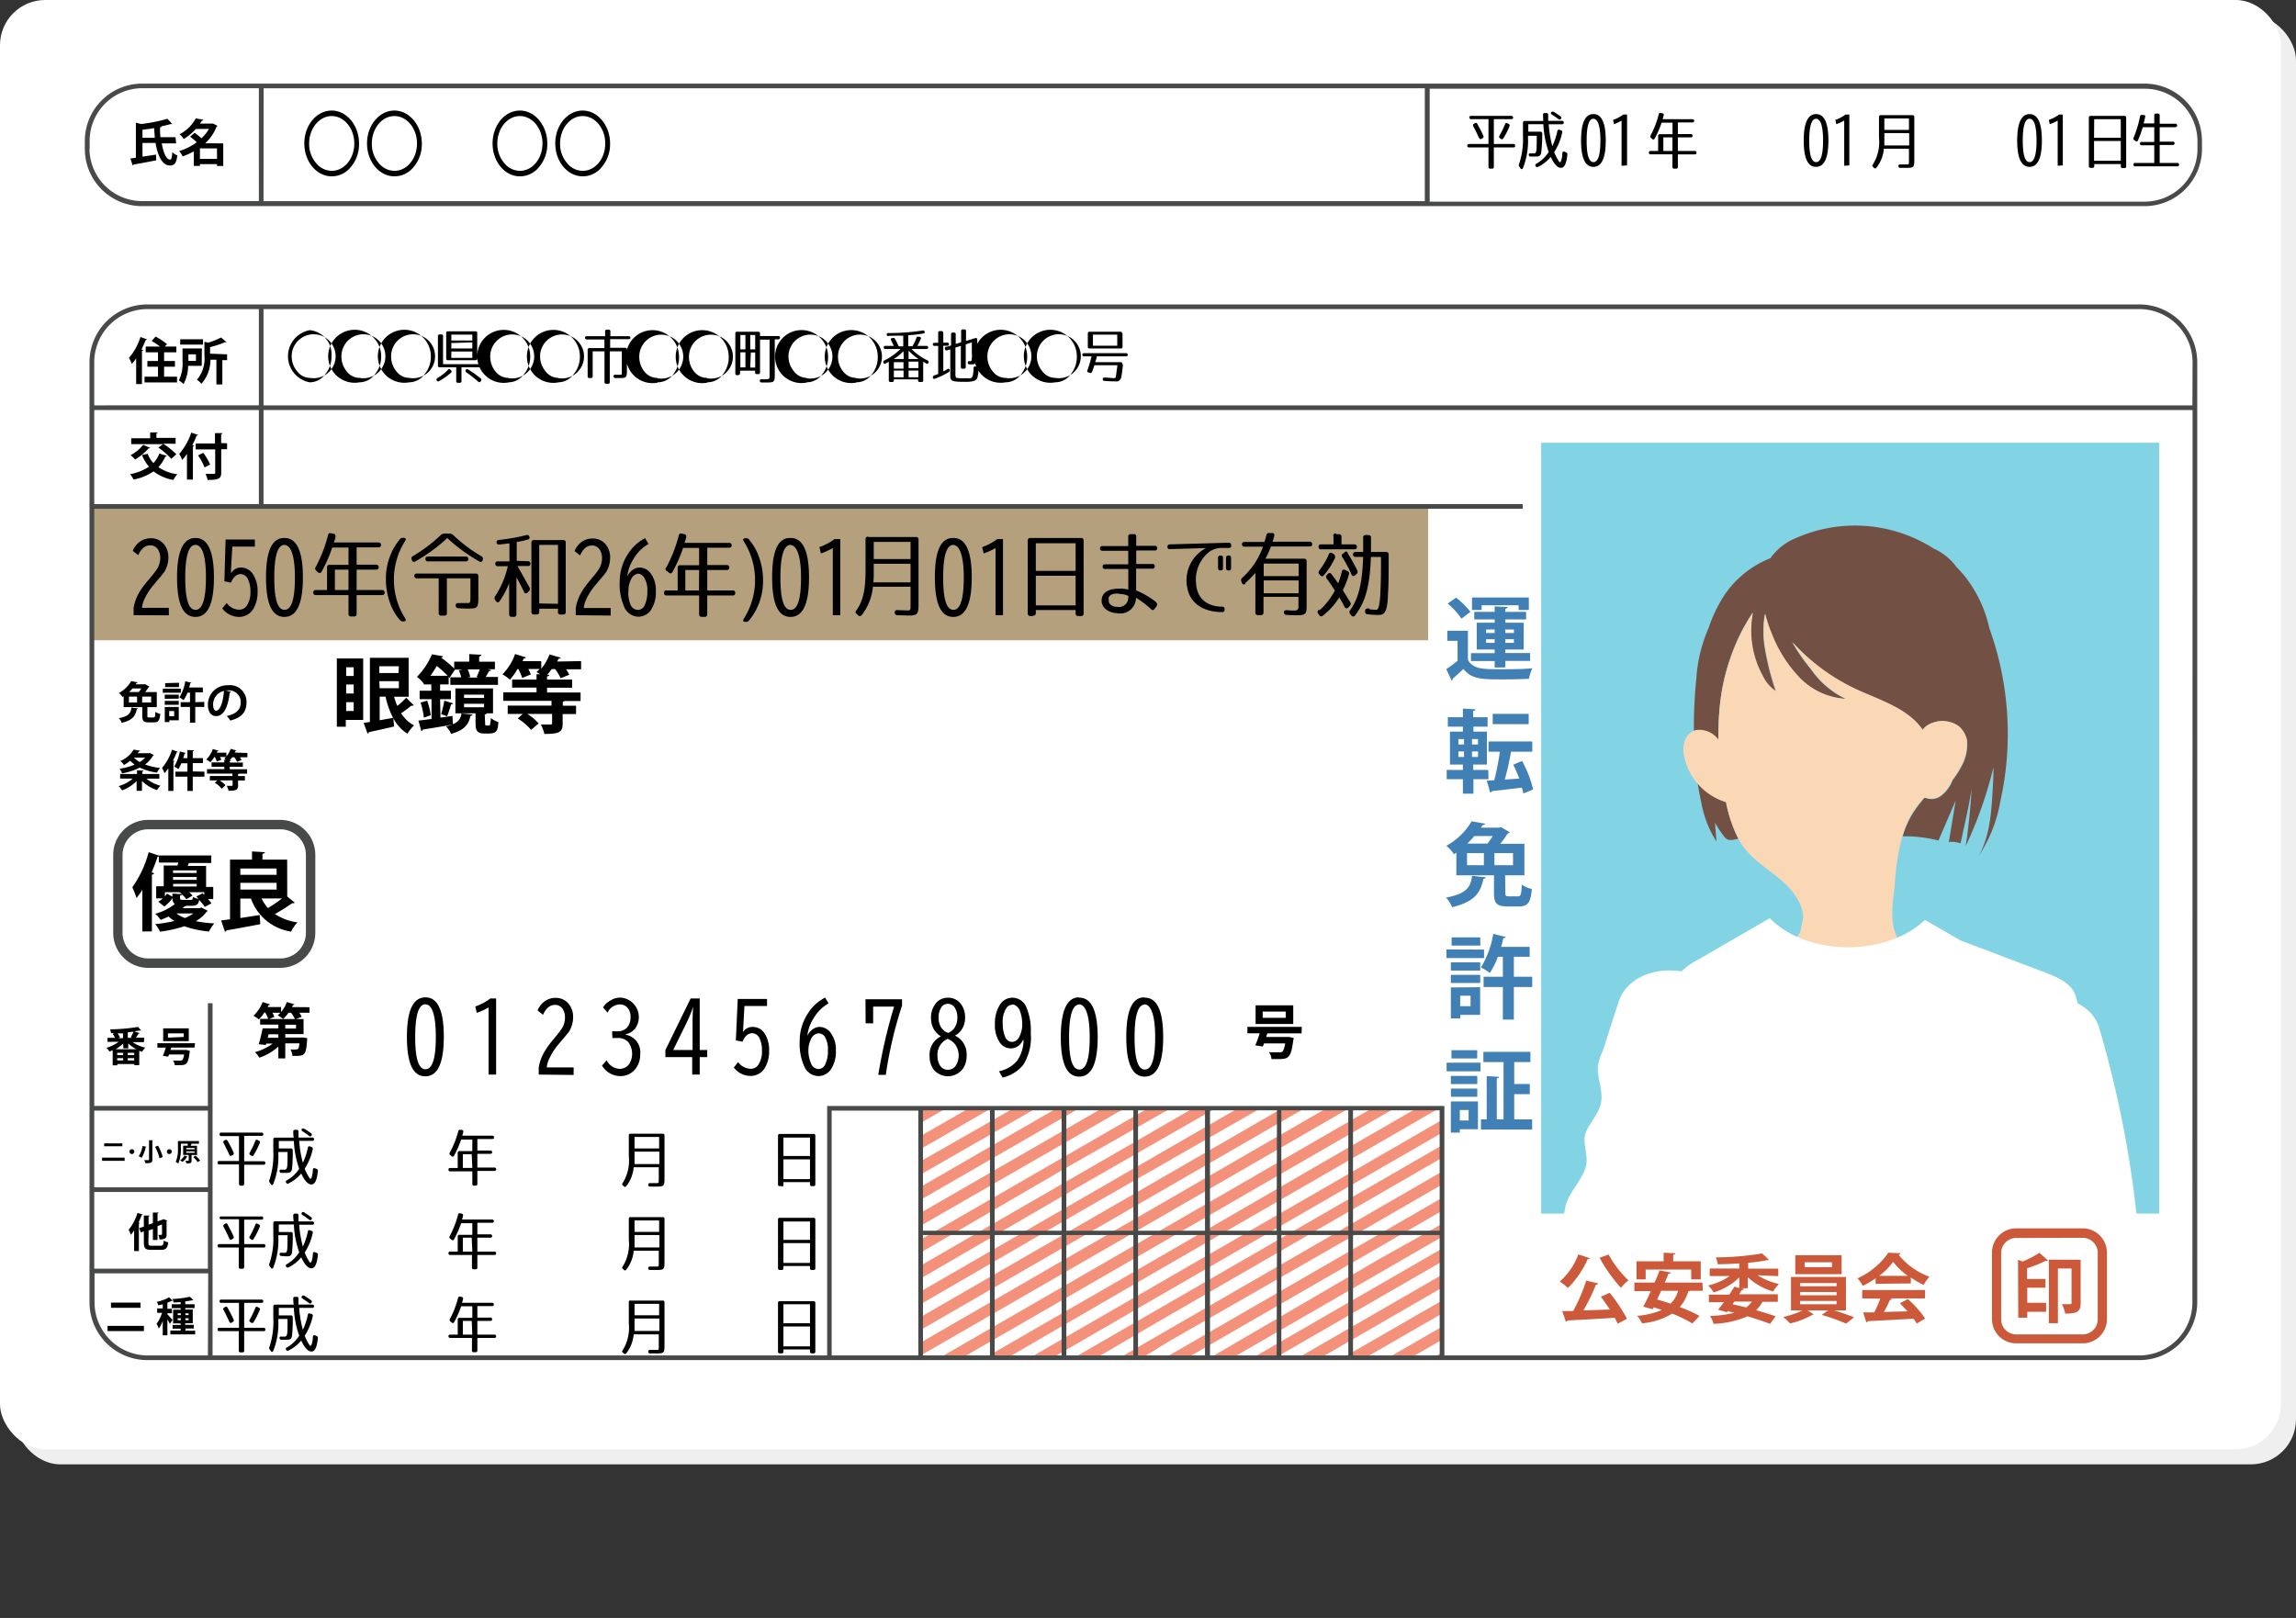 <svg id="license" data-name="license" xmlns="http://www.w3.org/2000/svg" xmlns:xlink="http://www.w3.org/1999/xlink" viewBox="0 0 305.03 214.98"><rect x="0" y="0" width="305.03" height="214.98" fill="#333333" stroke="none"/><defs><style>.cls-1{fill:none;}.cls-2{fill:#efefef;}.cls-3{fill:#fff;}.cls-4{fill:#b5a07e;}.cls-5{fill:#f4917a;}.cls-6{fill:#484a49;}.cls-7{fill:#cb593a;}.cls-8{fill:#4180b4;}.cls-9{fill:#82d3e3;}.cls-10{clip-path:url(#clip-path);}.cls-11{fill:#735044;}.cls-12{fill:#fad8b5;}</style><clipPath id="clip-path" transform="translate(-22.25 -67.7)"><rect class="cls-1" x="226.88" y="127.07" width="82.11" height="102.42"/></clipPath></defs><rect class="cls-2" x="2" y="2" width="303.03" height="192.57" rx="6"/><rect class="cls-3" width="303.03" height="192.57" rx="6"/><rect class="cls-4" x="12.33" y="67.29" width="177.4" height="17.78"/><path class="cls-5" d="M144.56,223.76V222L156.83,215h3Zm30.21,17h0l25.84-14.92h0l13.22-7.63V216.5l-14.14,8.17h0l-25.84,14.91h0l-14.77,8.53h3Zm-3-5.16h0l25.84-14.92h0l9.92-5.73h-3l-7.87,4.54h0l-25.84,14.92h0l-23.72,13.69h3Zm-3-5.17h0l25.84-14.92h0l1-.56h-3l-24.75,14.29h0l-23.32,13.46v1.72Zm-3-5.17h0L183.68,215h-3l-15.79,9.12h0l-20.34,11.74v1.72Zm-3-5.17h0l8.9-5.14h-3l-6.85,3.95h0l-17.35,10v1.72Zm10.44,18.09h0l25.84-14.92h0l14.4-8.31h-3l-12.33,7.12h0L172.36,237h0l-19.25,11.11h3Zm-3-5.17h0l25.84-14.92h0l5.44-3.14h-3l-3.39,1.95h0l-25.84,14.92h0l-24.81,14.33v1.72Zm-3-5.17h0L189.65,215h-3l-20.27,11.7h0l-21.83,12.61V241Zm-3-5.16h0L177.71,215h-3l-11.32,6.54h0l-18.85,10.88v1.72Zm-3-5.17h0l4.43-2.56h-3l-2.37,1.37h0l-15.86,9.16v1.72Zm50.27,27.82h0l-4.8,2.77h3l2.75-1.58h0l1.28-.74v-1.73Zm-3-5.17h0l-13.76,7.94h3l11.69-6.75h0l4.27-2.47v-1.72Zm-3-5.17h0L183,248.11h3l20.65-11.92h0l7.25-4.19v-1.72Zm7.45,12.92h0l-.33.19h1.05v-.6Zm-3-5.17h0l-9.28,5.36h3l7.23-4.17h0l2.77-1.6v-1.72Zm-3-5.16h0l-18.24,10.52h3l16.17-9.34h0l5.76-3.32v-1.72Zm-29.39,8.35h0L203.6,231h0l10.23-5.91v-1.72l-11.16,6.44h0l-25.84,14.92h0L171,248.11h3Zm-1.49-2.58h0l25.83-14.92h0l11.73-6.77V220l-12.65,7.3h0l-25.84,14.92h0l-10.29,5.94h3ZM144.89,215l-.33.19v1.72l3.31-1.91Zm6,0-6.3,3.63v1.73l9.28-5.36ZM180,248.11l25.13-14.5h0l8.74-5.05v-1.72l-9.67,5.58h0l-25.84,14.92h0l-1.34.77Z" transform="translate(-22.25 -67.7)"/><path class="cls-6" d="M306.47,108.15H41.83a7.69,7.69,0,0,0-7.69,7.68V240.74a7.69,7.69,0,0,0,7.69,7.68H306.47a7.69,7.69,0,0,0,7.69-7.68V115.83A7.69,7.69,0,0,0,306.47,108.15Zm-271.7,7.68a7.07,7.07,0,0,1,7.06-7.06H56.64v12.79H34.77Zm0,6.35H56.64v12.5H34.77ZM49.87,247.8h-8a7.07,7.07,0,0,1-7.06-7.06v-3.85h15.1Zm0-11.53H34.77V226.08h15.1Zm0-10.81H34.77V215.27h15.1Zm94.38,22.34H132.74V215.27h11.51Zm9.52,0h-8.9v-16h8.9Zm0-16.57h-8.9v-16h8.9Zm9.52,16.57h-8.9v-16h8.9Zm0-16.57h-8.9v-16h8.9Zm9.53,16.57h-8.9v-16h8.9Zm0-16.57h-8.9v-16h8.9Zm9.52,16.57h-8.9v-16h8.9Zm0-16.57h-8.9v-16h8.9Zm9.52,16.57H183v-16h8.9Zm0-16.57H183v-16h8.9Zm9.52,16.57h-8.9v-16h8.9Zm0-16.57h-8.9v-16h8.9Zm12.14,16.57H202v-16h11.51Zm0-16.57H202v-16h11.51Zm100,9.51a7.07,7.07,0,0,1-7.07,7.06H214.14V214.65h-82V247.8H50.49V201h-.62v13.64H34.77V135.3H224.55v-.62H57.26v-12.5H313.54Zm0-119.18H57.26V108.77H306.47a7.07,7.07,0,0,1,7.07,7.06Zm-6.36-42.75H41.12a7.62,7.62,0,0,0-7.6,7.61v1.07a7.61,7.61,0,0,0,7.6,7.6H307.18a7.62,7.62,0,0,0,7.61-7.6V86.42A7.63,7.63,0,0,0,307.18,78.81Zm-273,8.68V86.42a7,7,0,0,1,7-7H56.64v15H41.12A7,7,0,0,1,34.14,87.49Zm23.12-8.06H211.54v15H57.26Zm256.91,8.06a7,7,0,0,1-7,7h-95v-15h95a7,7,0,0,1,7,7Z" transform="translate(-22.25 -67.7)"/><path class="cls-6" d="M59.5,196.3H41.93a4.65,4.65,0,0,1-4.64-4.65V181.29a4.65,4.65,0,0,1,4.64-4.65H59.5a4.66,4.66,0,0,1,4.64,4.65v10.36A4.66,4.66,0,0,1,59.5,196.3ZM41.93,177.89a3.4,3.4,0,0,0-3.4,3.4v10.36a3.4,3.4,0,0,0,3.4,3.4H59.5a3.4,3.4,0,0,0,3.39-3.4V181.29a3.4,3.4,0,0,0-3.39-3.4Z" transform="translate(-22.25 -67.7)"/><path d="M45.65,86.75H43.74c.21,1.23.61,2.16,1.1,2.16.18,0,.26-.26.3-1a2,2,0,0,0,.67.44c-.14,1.08-.4,1.34-1,1.34h0c-1,0-1.62-1.3-1.89-3H41.18v1.82c.58-.08,1.2-.17,1.8-.27L43,89c-1.09.22-2.22.43-3,.56a.15.15,0,0,1-.12.12l-.31-.92.73-.1V84l.71.18a21.28,21.28,0,0,0,3.48-.7l.65.7a.45.45,0,0,1-.19,0c-.39.11-.84.22-1.32.31h.08c0,.07-.06.11-.2.13,0,.44,0,.89.06,1.31h2ZM41.18,86h1.63c0-.41-.07-.84-.08-1.28-.51.09-1,.16-1.55.22Zm10.73.75v3h-.83v-.24H48.81v.23H48V87.81a8.69,8.69,0,0,1-1.49.67,2.48,2.48,0,0,0-.46-.71,7.48,7.48,0,0,0,2.33-1.16,7,7,0,0,0-.87-.75l.59-.51a9,9,0,0,1,.91.72,5.16,5.16,0,0,0,1-1.24H48.28a7.66,7.66,0,0,1-1.62,1.34,2.4,2.4,0,0,0-.56-.63,5.1,5.1,0,0,0,2.16-2.11l1,.18a.16.16,0,0,1-.18.12l-.26.39h1.62l.12,0,.59.3a.22.22,0,0,1-.12.09,6,6,0,0,1-1.52,2.23Zm-3.1,2.06h2.27V87.42H48.81Z" transform="translate(-22.25 -67.7)"/><path d="M40.34,115.32a7.61,7.61,0,0,1-.58.74,5.3,5.3,0,0,0-.38-.8,7.9,7.9,0,0,0,1.53-2.78l.88.31a.16.16,0,0,1-.18.08c-.17.42-.36.86-.57,1.27l.24.06c0,.06-.06.11-.17.12v4.41h-.77Zm3.71,2.43h1.72v.76H41.45v-.76h1.79v-1.33H41.83v-.75h1.41v-1.16H41.61v-.76h1.9A11.16,11.16,0,0,0,42.4,113l.52-.58a9.74,9.74,0,0,1,1.52,1l-.29.33h1.53v.76H44.05v1.16h1.44v.75H44.05Zm5-1.44H47.24a5.16,5.16,0,0,1-.6,2.42,2.76,2.76,0,0,0-.63-.48,5,5,0,0,0,.49-2.53V114h2.57Zm.17-3.53v.71H46.19v-.71Zm-.94,2h-1v.87h1Zm4.14,0v.77h-.63v3.23H51V115.5h-.79A4.8,4.8,0,0,1,49,118.7a2.17,2.17,0,0,0-.59-.54,4.36,4.36,0,0,0,1-3.22v-1.83l.47.12a8,8,0,0,0,1.73-.69l.74.62a.27.27,0,0,1-.19,0,11.93,11.93,0,0,1-2,.66v.87Z" transform="translate(-22.25 -67.7)"/><path d="M41.87,128a3.86,3.86,0,0,0,.76,1.23,3.84,3.84,0,0,0,.79-1.27l1,.31a.21.21,0,0,1-.2.09,4.94,4.94,0,0,1-.93,1.41,5.88,5.88,0,0,0,2.52.94,3.53,3.53,0,0,0-.52.76,5.93,5.93,0,0,1-2.64-1.14A7,7,0,0,1,40,131.42a4.43,4.43,0,0,0-.47-.72,6.32,6.32,0,0,0,2.51-1,5.45,5.45,0,0,1-.93-1.54Zm.32-.8c0,.07-.12.07-.19.06a7.89,7.89,0,0,1-1.79,1.5,4.21,4.21,0,0,0-.61-.58,5.37,5.37,0,0,0,1.67-1.37ZM45,128.66a10.08,10.08,0,0,0-1.71-1.49l.64-.46H39.68v-.78H42.2v-.78l1,0c0,.07-.05.11-.17.13v.6h2.55v.78H43.94a11.18,11.18,0,0,1,1.74,1.4Zm2.09-.65a7.69,7.69,0,0,1-.63.8,6,6,0,0,0-.4-.8,8.14,8.14,0,0,0,1.6-2.83l.91.31c0,.06-.08.09-.19.08-.17.43-.37.86-.58,1.28l.25.07c0,.06-.06.1-.17.11v4.39h-.79Zm5.33-1.41v.79h-.78v3.08c0,.79-.25,1-1.81,1a2.83,2.83,0,0,0-.28-.8c.3,0,.6,0,.82,0,.44,0,.47,0,.47-.18v-3.08H48.25v-.79h2.56v-1.37l1,0c0,.07,0,.11-.18.13v1.19Zm-3,3.21a7,7,0,0,0-.86-1.6l.69-.34a7.2,7.2,0,0,1,.92,1.56Z" transform="translate(-22.25 -67.7)"/><path d="M70.5,163.36H68.19v.9H67v-9.07H70.5Zm-1.26-7h-1v1.16h1Zm-1,2.29v1.19h1v-1.19Zm0,3.52h1V161h-1Zm6.36-1.9a11.11,11.11,0,0,0,.43,1.23,10.6,10.6,0,0,0,1.18-1.1l1,1a.25.25,0,0,1-.19.07l-.14,0a14.53,14.53,0,0,1-1.34,1,4.52,4.52,0,0,0,1.72,1.62,4.68,4.68,0,0,0-.88,1.1,5.31,5.31,0,0,1-1.88-2.07l.11,1.11c-1.23.29-2.51.57-3.35.75a.25.25,0,0,1-.18.19l-.52-1.41.83-.13V155.1h5.15v5.18Zm.64-4.05H72.64v.91h2.55Zm-2.55,2.92h2.55v-.93H72.64Zm0,1.13v3.13l1.78-.32a11.45,11.45,0,0,1-1-2.81Zm8.08,2.78,1.59-.23.06,1.1a1.63,1.63,0,0,0,1.13-1.43l1.48.15c0,.09-.11.16-.27.17-.23,1-.67,1.88-2.58,2.4a3.2,3.2,0,0,0-.68-1,5.35,5.35,0,0,0,.83-.23h0c-1.44.27-3,.51-3.91.66a.26.26,0,0,1-.2.19l-.38-1.38,1.74-.22v-2.63H78v-1.12h1.55v-.84h-1v-.1l0,0a3.89,3.89,0,0,0-.91-.9,9.69,9.69,0,0,0,2-3l1.47.26c0,.1-.1.16-.27.17l0,0a13.63,13.63,0,0,1,1.75,1.46v-.92h2v-1l1.61.09c0,.12-.09.18-.29.23v.69H88v1h-1l.49.12c0,.08-.12.13-.27.13-.12.22-.29.52-.45.78h1.64v1.05H82.08V157.7h1.45a7.24,7.24,0,0,0-.31-.93l.47-.1h-1l-.72,1.1-.11-.13v1H80.72v.84h1.44v1.12H80.72Zm-2.21,0a10.22,10.22,0,0,0-.43-2l.87-.25a10.05,10.05,0,0,1,.48,1.93Zm3.16-5.56a14.44,14.44,0,0,0-1.44-1.31c-.25.42-.53.87-.84,1.31Zm.74,3.67a.32.32,0,0,1-.28.12,15.59,15.59,0,0,1-.53,1.59l-.79-.29a15.35,15.35,0,0,0,.42-1.78Zm4.24,2.64c0,.19,0,.3.18.3.33,0,.38,0,.42,0s.16-.61.16-1a3.27,3.27,0,0,0,1,.55c-.08,1-.13,1.51-1.26,1.51h-.67c-1.08,0-1.1-.73-1.1-1.36v-1.32H82.75v-3.31h5v3.31h-.82a.36.36,0,0,1-.28.15ZM83.9,160v.44h2.66V160Zm0,1.21v.46h2.66v-.46Zm1.93-3.48-.26-.08a9.06,9.06,0,0,0,.41-1H84.39a4.15,4.15,0,0,1,.33,1l-.33.08Zm13.62-2.19v1.09h-2a5,5,0,0,1,.43.72l-1.14.47A7.7,7.7,0,0,0,96,156.6h-.46a7.73,7.73,0,0,1-.6.76h.28c0,.12-.1.18-.3.22V158h3.34v1.08H94.93v.63h4.45v1.13H97.27a.54.54,0,0,1-.25.1v.53h1.76v1.11H97v1.27c0,1.11-.41,1.37-2.43,1.37a5.23,5.23,0,0,0-.46-1.25l.89,0c.6,0,.6,0,.6-.18v-1.23h-3.3a6.54,6.54,0,0,1,1.51,1.26l-1,.86a7.64,7.64,0,0,0-1.78-1.52l.67-.6h-2v-1.11h5.82v-.63H89.11v-1.13h4.42v-.63H90.29V158h3.24v-.71l.47,0a4.69,4.69,0,0,0-.47-.29,5.29,5.29,0,0,0,.41-.41h-1.5a5.39,5.39,0,0,1,.33.72l-1.15.47a5.53,5.53,0,0,0-.52-1.19H91A7.9,7.9,0,0,1,90,158a6.19,6.19,0,0,0-1-.7,7.29,7.29,0,0,0,1.68-2.7l1.45.45a.28.28,0,0,1-.29.13l-.17.37h2.49v1a6.43,6.43,0,0,0,1.09-1.9l1.48.44c0,.1-.15.14-.28.13l-.17.38Z" transform="translate(-22.25 -67.7)"/><path d="M49,188.28l.85.44c0,.06-.1.08-.16.13a4.29,4.29,0,0,1-1.43,1.24,15,15,0,0,0,2.46.3,5.13,5.13,0,0,0-.7,1.08,13.25,13.25,0,0,1-3.28-.7,17,17,0,0,1-3.23.72,4.29,4.29,0,0,0-.64-1,17.92,17.92,0,0,0,2.54-.42,5.79,5.79,0,0,1-.77-.59c-.33.16-.67.3-1.06.45a3.17,3.17,0,0,0-.72-.82,7.06,7.06,0,0,0,2.63-1.3c-.24-.13-.32-.38-.33-.77a5.16,5.16,0,0,1-1.08,1.11l-.8-.64a3.41,3.41,0,0,0,.6-.44H43v-1.61h1V182.7h1.83a2.79,2.79,0,0,0,.1-.39H43.36v-.78h-.17c-.23.7-.5,1.4-.8,2.09l.33.1c0,.1-.11.16-.29.2v7.54H41.16v-5.53a11.66,11.66,0,0,1-.77,1.09,11.3,11.3,0,0,0-.56-1.42A14.46,14.46,0,0,0,42,180.93l1.32.44v0h7v1H47.33c0,.12-.1.25-.16.39h2.46v2.79h.95v1.61h-.69c.18.21.34.41.45.57l-.89.47a6.32,6.32,0,0,0-.74-.92c-.09.59-.36.77-1,.77H47a.38.38,0,0,1-.22.08l-.27.24h2.31Zm-3.84-1.85,1.27.08-.32-.26H44.16v.55a4.39,4.39,0,0,0,.28-.36l.71.4Zm3.22-3.08H45.24v.34h3.13Zm0,1.25v-.37H45.24v.37Zm-3.13.54v.35h3.13v-.35Zm.44,3.93a4.4,4.4,0,0,0,1.12.61,5.2,5.2,0,0,0,1.13-.61Zm1.88-1.8c.22,0,.28-.05.32-.38a3.65,3.65,0,0,0,.75.25c-.1-.11-.21-.23-.31-.32l.84-.43.22.2v-.34h-2a2.94,2.94,0,0,1,.43.46l-.81.47a3.56,3.56,0,0,0-.58-.62c0,.06-.1.1-.26.13V187c0,.24.07.27.37.27Zm12.84-.46,1,.83a.28.28,0,0,1-.21.07h-.13a26.54,26.54,0,0,1-2.3,1.44,7.38,7.38,0,0,0,3,1.11,4.94,4.94,0,0,0-.85,1.22,6.68,6.68,0,0,1-5.33-4.39H54.18v2.59l2.57-.4.08,1.21c-1.64.33-3.38.64-4.49.83a.27.27,0,0,1-.2.19L51.63,190l1.18-.15v-7.93h2.92v-1.09l1.71.1c0,.11-.1.18-.32.21v.78H60.4ZM59,183.1H54.18v.84H59ZM54.18,185v.9H59V185ZM57,187.08a5.6,5.6,0,0,0,.84,1.27,17.2,17.2,0,0,0,1.88-1.27Z" transform="translate(-22.25 -67.7)"/><path d="M64.17,143.08a18.89,18.89,0,0,0,1.66-4.27.31.31,0,0,1,.42-.26l.31.07a.31.31,0,0,1,.25.42c0,.2-.12.45-.2.74h5.91a.31.31,0,0,1,.35.34c0,.2-.13.31-.35.31H69.63v2.3h2.58a.32.32,0,0,1,.35.35c0,.19-.13.31-.35.31H69.63v2.71H73a.32.32,0,0,1,.35.35c0,.21-.12.32-.35.32H69.63v2.5a.31.31,0,0,1-.35.34H68.9a.31.31,0,0,1-.35-.34v-2.5H64.22a.31.31,0,0,1-.35-.34.31.31,0,0,1,.35-.33H65.7v-3a.31.31,0,0,1,.34-.35h2.51v-2.3H66.39a18.88,18.88,0,0,1-1.41,3.2.29.29,0,0,1-.49.08l-.22-.19C64.11,143.37,64.08,143.24,64.17,143.08Zm4.38.31H66.74v2.71h1.81Zm6.8,6.66a7,7,0,0,1-1.29-2.26,9,9,0,0,1-.54-3.08,8.18,8.18,0,0,1,1.85-5.36.48.48,0,0,1,.42-.19h.06c.3,0,.39.17.22.42a9.59,9.59,0,0,0,0,10.27c.17.25.08.42-.22.42h-.06A.51.51,0,0,1,75.35,150.05Zm1.71-8.43a21.18,21.18,0,0,0,3.78-2.85.61.61,0,0,1,.44-.17H82a.59.59,0,0,1,.43.17,20.32,20.32,0,0,0,3.78,2.84.36.36,0,0,1,.17.46l0,.05a.28.28,0,0,1-.46.17,22.08,22.08,0,0,1-4.25-3.1,22,22,0,0,1-4.24,3.1.28.28,0,0,1-.46-.17v-.05A.32.32,0,0,1,77.06,141.62Zm.22,2.62a.31.31,0,0,1,.35-.33h7.83a.31.31,0,0,1,.34.34v2.82c0,1.34-.11,1.49-1.25,1.49-.31,0-.78,0-1.41-.05a.33.33,0,0,1-.35-.35c0-.22.11-.35.36-.33.57,0,1,0,1.25,0s.35,0,.35-.81v-2.48H81.62v4.61a.31.31,0,0,1-.34.35h-.4a.32.32,0,0,1-.35-.35v-4.61h-2.9A.32.32,0,0,1,77.28,144.24ZM84.46,142c0,.2-.12.29-.34.29h-5a.31.31,0,0,1-.35-.34c0-.2.12-.3.35-.3h5A.31.31,0,0,1,84.46,142Zm7.92.27a.31.31,0,0,1,.34.35c0,.2-.12.29-.34.29H91c.8,1.42,1.33,2.36,1.6,2.86a.38.38,0,0,1-.08.48l-.19.18a.26.26,0,0,1-.47-.1c-.26-.57-.62-1.26-1-1.91v4.9a.31.31,0,0,1-.35.34h-.27a.31.31,0,0,1-.35-.34v-4.12a11.59,11.59,0,0,1-1.26,2.37c-.14.22-.35.21-.49,0l-.11-.16a.4.4,0,0,1,0-.48,12.41,12.41,0,0,0,1.69-4H88.39a.31.31,0,0,1-.34-.34c0-.2.12-.3.34-.3h1.54V139.9l-1.34.15a.3.3,0,0,1-.37-.31c0-.18.1-.27.32-.3a26,26,0,0,0,3.63-.64.31.31,0,0,1,.42.24.27.27,0,0,1-.21.35,10.59,10.59,0,0,1-1.48.32v2.51Zm4,6.75v-.44H93.89V149a.32.32,0,0,1-.35.35H93.2a.32.32,0,0,1-.35-.35v-9.19a.31.31,0,0,1,.35-.35h3.87a.31.31,0,0,1,.34.35V149a.31.31,0,0,1-.34.35h-.36A.32.32,0,0,1,96.36,149Zm0-1.09V140.1H93.89v7.78Zm14.37-4.8a18.44,18.44,0,0,0,1.67-4.27.31.31,0,0,1,.42-.26l.31.07a.31.31,0,0,1,.25.42c0,.2-.13.45-.2.74h5.9a.31.31,0,0,1,.35.34c0,.2-.12.31-.35.31h-2.89v2.3h2.58a.31.31,0,0,1,.35.35c0,.19-.12.31-.35.31h-2.58v2.71h3.38a.31.31,0,0,1,.34.35.3.3,0,0,1-.34.32h-3.38v2.5a.31.31,0,0,1-.34.34h-.39a.31.31,0,0,1-.35-.34v-2.5h-4.33a.31.31,0,0,1-.34-.34.3.3,0,0,1,.34-.33h1.48v-3a.31.31,0,0,1,.35-.35h2.5v-2.3H113a18.88,18.88,0,0,1-1.41,3.2.28.28,0,0,1-.48.08l-.23-.19A.33.33,0,0,1,110.73,143.08Zm4.38.31H113.3v2.71h1.81Zm6.66-4a6.9,6.9,0,0,1,1.29,2.26,9,9,0,0,1,.54,3.07,8.16,8.16,0,0,1-1.85,5.36.47.47,0,0,1-.42.2h-.07c-.29,0-.38-.17-.21-.42a9.59,9.59,0,0,0,0-10.27c-.17-.25-.08-.42.21-.42h.07A.51.51,0,0,1,121.77,139.38Zm15.82-.39h6.33a.31.31,0,0,1,.34.35V148c0,1.32-.16,1.49-1.37,1.49l-1.43-.05a.33.33,0,0,1-.36-.35c0-.22.11-.34.36-.33l1.26.05c.5,0,.48,0,.48-.81v-2.34h-5a7.17,7.17,0,0,1-1.5,3.78.3.3,0,0,1-.48,0l-.16-.15c-.17-.15-.22-.28-.13-.39.93-1.26,1.29-2.73,1.29-5.43v-4.16A.32.32,0,0,1,137.59,139Zm.72,3.56v1.29a11.4,11.4,0,0,1-.05,1.18h4.94v-2.47Zm0-.63h4.89v-2.28h-4.89Zm21.18,7.57h-.37a.32.32,0,0,1-.35-.35v-9.67a.32.32,0,0,1,.35-.35h6.73a.31.31,0,0,1,.34.35v9.67a.31.31,0,0,1-.34.35h-.38a.31.31,0,0,1-.34-.35v-.44h-5.29v.44A.31.31,0,0,1,159.49,149.49Zm.35-6h5.29v-3.67h-5.29Zm0,.65v3.94h5.29v-3.94Zm16,3.58a.3.3,0,0,1,.06.44l-.31.42a.26.26,0,0,1-.44,0,12.49,12.49,0,0,0-2-1.52,2.09,2.09,0,0,1-2.53,2.05c-.81,0-2.29-.59-2-2,.25-1.14,1.59-1.26,2.39-1.26a4.36,4.36,0,0,1,1.12.13V143.3h-3.1a.28.28,0,0,1-.31-.31h0a.28.28,0,0,1,.31-.31h3.09v-1.8h-3.44a.28.28,0,0,1-.31-.31v0a.28.28,0,0,1,.31-.31h3.44V139a.3.3,0,0,1,.31-.33h.44a.28.28,0,0,1,.31.31v1.24h2.47a.28.28,0,0,1,.31.31v0a.28.28,0,0,1-.31.31H173.2v1.8h2.15a.28.28,0,0,1,.31.31h0a.28.28,0,0,1-.31.31h-2.16v2.89A11.1,11.1,0,0,1,175.83,147.69Zm-6.31-.45c-.09.74.57,1,1.11,1a1.25,1.25,0,0,0,1.43-.85,2.07,2.07,0,0,0,.06-.61,2.82,2.82,0,0,0-1.09-.25C170.53,146.49,169.59,146.57,169.52,147.24Zm16.28-7.14h0a.29.29,0,0,1-.31.32l-.8,0a1.87,1.87,0,0,0-.42,0,3.08,3.08,0,0,0-1.27.42,4.69,4.69,0,0,0-1.87,4.38c.17,2.18,1.78,3,3.47,3a.28.28,0,0,1,.31.31v.1a.29.29,0,0,1-.32.31c-2,0-4.22-.79-4.65-3.31a4.84,4.84,0,0,1,2.5-5.2l-4.81.14a.27.27,0,0,1-.31-.3h0a.3.3,0,0,1,.31-.33l7.86-.22A.27.27,0,0,1,185.8,140.1Zm-1.1,3c0,.21-.12.31-.34.31h0c-.22,0-.32-.1-.32-.31v-1.37c0-.21.1-.31.32-.31h0c.22,0,.34.1.34.31Zm1.07,0c0,.21-.1.31-.33.31h0c-.21,0-.34-.1-.34-.31v-1.37c0-.21.13-.31.34-.31h0c.23,0,.33.1.33.31Zm1.92,2.06c-.2.18-.39.13-.49-.12l-.06-.18a.39.39,0,0,1,.11-.47,10.06,10.06,0,0,0,2.76-4.14H187.6a.32.32,0,0,1-.35-.35c0-.18.13-.28.35-.28h2.63c.09-.26.17-.56.27-.91a.33.33,0,0,1,.4-.28l.36,0c.24,0,.34.18.27.4a5.62,5.62,0,0,1-.22.76h4.93a.31.31,0,0,1,.34.34c0,.19-.12.29-.34.29H191.1a12.54,12.54,0,0,1-.73,1.62h5.12a.32.32,0,0,1,.35.35v5.9c0,1.14-.15,1.27-1.39,1.27-.26,0-.7,0-1.28-.05a.34.34,0,0,1-.35-.36c0-.18.14-.28.38-.27a7.17,7.17,0,0,0,1.15.05.42.42,0,0,0,.4-.46V147h-4.64v2.08a.32.32,0,0,1-.35.35h-.39a.31.31,0,0,1-.34-.35v-5.26A15.33,15.33,0,0,1,187.69,145.17Zm2.42-1h4.64v-1.67h-4.64Zm0,.57v1.71h4.64v-1.71Zm7.38,4a9.31,9.31,0,0,0,2.07-2.66c-.4-.62-.76-1.15-1.07-1.57a.37.37,0,0,1,0-.49l.12-.12a.28.28,0,0,1,.49,0c.36.46.65.86.89,1.23a9.55,9.55,0,0,0,.49-1.55.29.29,0,0,1,.45-.23l.31.15a.34.34,0,0,1,.19.45,11.48,11.48,0,0,1-.82,2.1c.38.58.7,1.11,1,1.6a.37.37,0,0,1-.06.47l-.21.21c-.18.19-.36.15-.49-.08-.26-.49-.49-.91-.7-1.26a9.33,9.33,0,0,1-2.2,2.44.29.29,0,0,1-.48-.11l-.05-.1A.34.34,0,0,1,197.49,148.71Zm2.24-10.14h.36a.32.32,0,0,1,.35.35v1h1.7a.32.32,0,0,1,.35.35c0,.2-.13.31-.35.31h-4.41a.31.31,0,0,1-.34-.34.3.3,0,0,1,.34-.32h1.65v-1A.32.32,0,0,1,199.73,138.57Zm-.12,3.09a10.22,10.22,0,0,1-1.5,2.35.29.29,0,0,1-.5,0l-.11-.13a.35.35,0,0,1,0-.49,10,10,0,0,0,1.25-2.14.29.29,0,0,1,.48-.15l.22.15A.33.33,0,0,1,199.61,141.66Zm1.7-.49a22.76,22.76,0,0,1,1.23,2.22.37.37,0,0,1-.1.47l-.2.17c-.19.17-.37.13-.47-.11a17.48,17.48,0,0,0-1.22-2.3.31.31,0,0,1,.1-.48l.16-.11C201,140.9,201.17,140.94,201.31,141.17Zm2.86,7.38a6.77,6.77,0,0,0,.92.06c.1,0,.19-.06.31-.44a10.29,10.29,0,0,0,.21-1.92c.06-1,.08-2.57.08-4.66h-1.34c-.15,3.93-.72,5.95-2.11,7.78-.14.18-.32.18-.49,0l-.16-.2a.38.38,0,0,1,0-.49c1.08-1.55,1.6-3.41,1.73-7.09h-1a.32.32,0,0,1-.35-.35c0-.2.12-.31.35-.31h1c0-.57,0-1.22,0-1.9a.31.31,0,0,1,.34-.35h.35a.32.32,0,0,1,.35.35c0,.67,0,1.29,0,1.9h2a.32.32,0,0,1,.35.36c0,2.48,0,4.07-.1,5.31,0,.63-.07,1.13-.13,1.51-.09.61-.34,1-.67,1.12a1.4,1.4,0,0,1-.5.07,10.2,10.2,0,0,1-1.4-.1.33.33,0,0,1-.34-.36h0C203.6,148.6,203.81,148.5,204.17,148.55ZM40,149.44v-.95a6.19,6.19,0,0,1,.7-2A12.26,12.26,0,0,1,42,144.73l.25-.31a10.82,10.82,0,0,0,.91-1.19,2.78,2.78,0,0,0,.38-1.4,2.16,2.16,0,0,0-.23-1,1.2,1.2,0,0,0-1.11-.67c-.66,0-1.19.43-1.59,1.31l-.72-.58a2.82,2.82,0,0,1,.77-1.08,2.44,2.44,0,0,1,1.6-.59,2.18,2.18,0,0,1,1.87.92,2.79,2.79,0,0,1,.49,1.66,3.76,3.76,0,0,1-.5,1.82,11.61,11.61,0,0,1-.94,1.16l-.23.29-.31.37a7.93,7.93,0,0,0-1.1,1.66,3.89,3.89,0,0,0-.43,1.36h3.57v1Zm8.22-10.26q2.45,0,2.45,5.25c0,3.5-.82,5.24-2.46,5.24s-2.44-1.74-2.44-5.24S46.59,139.18,48.23,139.18Zm0,.92c-.9,0-1.36,1.46-1.36,4.37s.46,4.26,1.37,4.26,1.38-1.43,1.38-4.29S49.14,140.1,48.21,140.1Zm4-.71h3.89v.94h-3l-.19,3.46H53a1.48,1.48,0,0,1,1.31-.68,1.85,1.85,0,0,1,1.61,1,4,4,0,0,1,.55,2.22,4.41,4.41,0,0,1-.46,2.08,2.2,2.2,0,0,1-2,1.26,2.79,2.79,0,0,1-2.23-1.13l.59-.72a2.07,2.07,0,0,0,1.65.89,1.17,1.17,0,0,0,1-.51,3.16,3.16,0,0,0,.5-1.9,3.64,3.64,0,0,0-.31-1.6,1.11,1.11,0,0,0-1-.72,1.14,1.14,0,0,0-.81.38,2,2,0,0,0-.45.75l-.89-.17Zm7.82-.21q2.45,0,2.45,5.25c0,3.5-.82,5.24-2.46,5.24s-2.44-1.74-2.44-5.24S58.38,139.18,60,139.18Zm0,.92c-.9,0-1.35,1.46-1.35,4.37s.45,4.26,1.37,4.26,1.37-1.43,1.37-4.29S60.92,140.1,60,140.1Zm38.7,9.34v-.95a6.19,6.19,0,0,1,.7-2,12.26,12.26,0,0,1,1.25-1.73l.25-.31a10.82,10.82,0,0,0,.91-1.19,2.78,2.78,0,0,0,.38-1.4,2.16,2.16,0,0,0-.23-1,1.2,1.2,0,0,0-1.11-.68c-.66,0-1.19.44-1.58,1.32l-.73-.58a2.82,2.82,0,0,1,.77-1.08,2.44,2.44,0,0,1,1.6-.59,2.18,2.18,0,0,1,1.87.92,2.72,2.72,0,0,1,.49,1.66,3.76,3.76,0,0,1-.5,1.82,11.61,11.61,0,0,1-.94,1.16l-.23.29-.31.37a7.93,7.93,0,0,0-1.1,1.66,3.89,3.89,0,0,0-.43,1.36h3.58v1Zm6.84-5.14a2.18,2.18,0,0,1,.76-.9,1.51,1.51,0,0,1,.87-.29,1.82,1.82,0,0,1,1.5.8,3.7,3.7,0,0,1,.67,2.32,4.25,4.25,0,0,1-.66,2.53,2,2,0,0,1-1.64.88,2.07,2.07,0,0,1-1.89-1.28,7.41,7.41,0,0,1-.61-3.39,6.65,6.65,0,0,1,1.07-3.62,5.86,5.86,0,0,1,2.3-2.14l.46.77a5.26,5.26,0,0,0-2,2,5.32,5.32,0,0,0-.83,2.35Zm1.51-.38a1.18,1.18,0,0,0-1,.76,3.16,3.16,0,0,0-.35,1.52A4.07,4.07,0,0,0,106,148a1.09,1.09,0,0,0,1,.74,1,1,0,0,0,.9-.63,4.16,4.16,0,0,0,.35-1.82,3.11,3.11,0,0,0-.44-1.86A1,1,0,0,0,107,143.92Zm41.82-4.74q2.44,0,2.44,5.25c0,3.5-.82,5.24-2.46,5.24s-2.44-1.74-2.44-5.24S147.22,139.18,148.86,139.18Zm0,.92c-.91,0-1.36,1.46-1.36,4.36s.46,4.27,1.37,4.27,1.37-1.43,1.37-4.29S149.76,140.1,148.84,140.1Zm5.6,9.34v-8.92a9,9,0,0,1-1.58.72l-.2-.85a7,7,0,0,0,2-1.06h.77v10.11Zm-27.23-10.26q2.45,0,2.45,5.25c0,3.5-.82,5.24-2.46,5.24s-2.44-1.74-2.44-5.24S125.58,139.18,127.21,139.18Zm0,.92c-.9,0-1.35,1.46-1.35,4.36s.45,4.27,1.37,4.27,1.37-1.43,1.37-4.29S128.12,140.1,127.19,140.1Zm5.61,9.34v-8.92a9.34,9.34,0,0,1-1.58.72l-.2-.85a6.93,6.93,0,0,0,2-1.06h.77v10.11Z" transform="translate(-22.25 -67.7)"/><path d="M272.11,83h4.23a.21.21,0,0,1,.23.23V89c0,.88-.11,1-.92,1l-.95,0c-.15,0-.24-.08-.24-.23s.07-.23.24-.22l.84,0c.33,0,.32,0,.32-.54V87.46h-3.33a4.73,4.73,0,0,1-1,2.53.19.19,0,0,1-.32,0l-.11-.1c-.11-.1-.14-.18-.08-.26a5.63,5.63,0,0,0,.86-3.63V83.24A.21.21,0,0,1,272.11,83Zm.48,2.38v.86c0,.28,0,.53,0,.79h3.3V85.39Zm0-.42h3.27V83.44h-3.27ZM300.21,90H300a.22.22,0,0,1-.24-.24V83.33a.21.21,0,0,1,.24-.23h4.49a.21.21,0,0,1,.23.23v6.46a.21.21,0,0,1-.23.24h-.25a.21.21,0,0,1-.23-.24V89.5h-3.53v.29A.22.22,0,0,1,300.21,90Zm.24-4H304V83.54h-3.53Zm0,.43v2.63H304V86.43Zm8-3.41a.21.21,0,0,1,.24-.23h.25a.21.21,0,0,1,.23.23v1.12h2.09a.23.23,0,1,1,0,.46h-2.09v1.92h1.75a.21.21,0,0,1,.23.23.21.21,0,0,1-.23.21h-1.75v2.39h2.34a.21.21,0,0,1,.23.24c0,.14-.08.21-.23.21h-5.59a.21.21,0,0,1-.24-.23.21.21,0,0,1,.24-.22h2.53V87h-1.67a.21.21,0,0,1-.23-.23c0-.14.08-.21.23-.21h1.67V84.6h-1.53a14.82,14.82,0,0,1-.63,1.74c-.06.15-.17.18-.32.1l-.17-.12a.23.23,0,0,1-.1-.31,14.53,14.53,0,0,0,.86-2.85.21.21,0,0,1,.28-.18l.21,0c.15,0,.23.11.2.21-.05.26-.11.55-.21.91h1.41Zm-91,.29c0-.14.08-.21.23-.21h5.36a.21.21,0,0,1,.23.23c0,.13-.08.2-.23.2h-2.33v3.3h2.6a.21.21,0,0,1,.23.24c0,.15-.08.22-.23.22h-2.6v2.59a.21.21,0,0,1-.23.23h-.25a.21.21,0,0,1-.23-.23V87.29h-2.59a.23.23,0,1,1,0-.46H220v-3.3h-2.32A.2.2,0,0,1,217.46,83.31Zm1.07.87c.3.54.56,1,.79,1.56a.23.23,0,0,1-.1.32l-.14.09c-.15.08-.25,0-.32-.1-.27-.61-.53-1.13-.77-1.57a.21.21,0,0,1,.08-.32l.13-.09A.22.22,0,0,1,218.53,84.18Zm2.92,1.58a11.91,11.91,0,0,0,.76-1.56c.06-.16.17-.2.31-.12l.17.09a.23.23,0,0,1,.11.31,10.15,10.15,0,0,1-.82,1.6.2.2,0,0,1-.32.07l-.13-.09A.2.2,0,0,1,221.45,85.76Zm5.8-2.81a.21.21,0,0,1,.23-.23h.22a.22.22,0,0,1,.24.23c0,.25,0,.51,0,.81h1.84A.21.21,0,0,1,230,84a.2.2,0,0,1-.23.21H228a15.37,15.37,0,0,0,.48,2.91,9,9,0,0,0,.67-2,.19.19,0,0,1,.28-.17l.21.07a.21.21,0,0,1,.15.29,7.59,7.59,0,0,1-1.06,2.6,6.4,6.4,0,0,0,.68,1.3c.14.18.35-.17.41-1.16,0-.18.12-.25.27-.19l.22.08a.25.25,0,0,1,.17.29c-.12,1.18-.38,1.77-.86,1.77s-.94-.56-1.35-1.46a5,5,0,0,1-1.7,1.34.22.22,0,0,1-.31-.12v0a.2.2,0,0,1,.1-.31A4.75,4.75,0,0,0,228,87.9a12.86,12.86,0,0,1-.71-3.7h-2v1h1.61a.22.22,0,0,1,.24.24A18.84,18.84,0,0,1,227,88c-.1.53-.44.5-.77.5l-.66,0a.23.23,0,0,1-.22-.24c0-.14.07-.2.24-.18l.46,0c.16,0,.24-.06.3-.34s.06-.88.06-2h-1.16v.31a9.73,9.73,0,0,1-.68,4c-.09.16-.22.17-.33,0l-.17-.24a.31.31,0,0,1,0-.32,10.72,10.72,0,0,0,.51-3.82V84a.21.21,0,0,1,.23-.23h2.47C227.26,83.45,227.25,83.2,227.25,83Zm1.5-.35c.32.2.61.4.87.59a.22.22,0,0,1,0,.32l0,0a.21.21,0,0,1-.33,0c-.37-.27-.65-.45-.87-.59a.22.22,0,0,1-.07-.33h0C228.47,82.52,228.59,82.51,228.75,82.6Zm12.77,3.14a12.17,12.17,0,0,0,1.11-2.85.21.21,0,0,1,.28-.18l.21.05c.15,0,.21.14.16.29s-.08.29-.13.49h3.95a.21.21,0,0,1,.23.23c0,.13-.08.2-.23.2h-1.93v1.54h1.72a.21.21,0,0,1,.23.23.2.2,0,0,1-.23.21h-1.72v1.81h2.25a.21.21,0,0,1,.23.23c0,.15-.08.22-.23.22h-2.25v1.67a.21.21,0,0,1-.24.23h-.25a.21.21,0,0,1-.23-.23V88.21h-2.9a.21.21,0,0,1-.23-.23.2.2,0,0,1,.23-.22h1v-2a.21.21,0,0,1,.23-.23h1.68V84H243a12.65,12.65,0,0,1-.94,2.14.19.19,0,0,1-.33,0l-.14-.12A.22.22,0,0,1,241.52,85.74Zm2.93.21h-1.21v1.81h1.21Zm47.44-3.09c1.09,0,1.64,1.17,1.64,3.51s-.55,3.5-1.64,3.5-1.64-1.16-1.64-3.5S290.8,82.86,291.89,82.86Zm0,.62q-.9,0-.9,2.91c0,1.9.3,2.85.91,2.85s.92-.95.92-2.86S292.5,83.48,291.88,83.48Zm3.74,6.24v-6a6,6,0,0,1-1.05.48l-.13-.57a4.57,4.57,0,0,0,1.35-.71h.51v6.76Zm-32.1-6.86c1.09,0,1.64,1.17,1.64,3.51s-.55,3.5-1.65,3.5-1.63-1.16-1.63-3.5S262.43,82.86,263.52,82.86Zm0,.62c-.6,0-.91,1-.91,2.91s.31,2.85.92,2.85.92-.95.92-2.86S264.13,83.48,263.51,83.48Zm3.74,6.24v-6a6.75,6.75,0,0,1-1.05.48l-.13-.57a4.57,4.57,0,0,0,1.35-.71h.51v6.76Zm-33.32-6.86c1.09,0,1.64,1.17,1.64,3.51s-.55,3.5-1.64,3.5-1.64-1.16-1.64-3.5S232.84,82.86,233.93,82.86Zm0,.62q-.9,0-.9,2.91c0,1.9.3,2.85.91,2.85s.92-.95.92-2.86S234.54,83.48,233.92,83.48Zm3.74,6.24v-6a6,6,0,0,1-1,.48l-.13-.57a4.57,4.57,0,0,0,1.35-.71h.51v6.76Z" transform="translate(-22.25 -67.7)"/><path d="M40.58,161.82c0,.05-.06.09-.15.1-.19.82-.46,1.46-2,1.82a2,2,0,0,0-.39-.62c1.37-.25,1.58-.7,1.67-1.39Zm1.25,1c0,.18,0,.21.24.21h.57c.19,0,.23-.1.25-.75a1.81,1.81,0,0,0,.65.28c-.08.89-.27,1.12-.83,1.12H42c-.68,0-.85-.21-.85-.85v-1.17H38.68v-1.44l-.15.1a2.07,2.07,0,0,0-.48-.54,4.2,4.2,0,0,0,1.63-1.58l.85.16c0,.06-.07.09-.15.09l-.11.17h1.18l.11,0,.56.33A.17.17,0,0,1,42,159a5.2,5.2,0,0,1-.47.66h1.55v2H41.83Zm-2.45-2.56v.78h1.08v-.78Zm1.31-.61a5.66,5.66,0,0,0,.34-.47H39.84a3.84,3.84,0,0,1-.44.47Zm1.64,1.39v-.78H41.14v.78Zm3.94-1.84v.55H43.88v-.55ZM46,161.63v1.78H44.75v.23h-.61v-2Zm-1.86-1.08V160H46v.53Zm0,.8v-.52H46v.52Zm1.89-2.93V159H44.19v-.53Zm-.64,3.76h-.66v.68h.66Zm4-1.22v.67H48.19v2.09h-.7v-2.09H46.25V161h1.24v-1.27h-.33a4.39,4.39,0,0,1-.52,1,3.16,3.16,0,0,0-.56-.36,5.82,5.82,0,0,0,.78-2.15l.81.19c0,.05-.07.08-.16.08,0,.19-.08.37-.13.56H49.2v.64h-1V161Zm3.56-1.34a.22.22,0,0,1-.18.1c-.23,2-.82,3.13-1.81,3.13-.64,0-1.09-.53-1.09-1.52a2.57,2.57,0,0,1,2.66-2.58A2.2,2.2,0,0,1,55,161c0,1.36-.7,2.07-2.16,2.44a3.34,3.34,0,0,0-.47-.61c1.33-.26,1.86-.9,1.86-1.82a1.54,1.54,0,0,0-1.72-1.57,1.45,1.45,0,0,0-.3,0ZM52,159.5a1.85,1.85,0,0,0-1.44,1.8c0,.49.14.83.4.83C51.53,162.13,51.91,160.86,52,159.5Z" transform="translate(-22.25 -67.7)"/><path class="cls-7" d="M233.47,234.88a.26.26,0,0,1-.29.12,12.35,12.35,0,0,1-2.63,3.83,7.64,7.64,0,0,0-1.08-.85,9,9,0,0,0,2.47-3.61Zm1.12,3.35c0,.1-.16.15-.32.17a25.57,25.57,0,0,1-1.66,3.42l3.51-.12c-.38-.59-.8-1.19-1.19-1.7l1.17-.53a21.79,21.79,0,0,1,2.3,3.46l-1.24.65c-.1-.23-.24-.5-.4-.79-2.32.16-4.7.28-6.28.36a.21.21,0,0,1-.2.16l-.48-1.41,1.45,0a23.21,23.21,0,0,0,1.74-4.05Zm1.37-3.84a13.58,13.58,0,0,0,2.64,3.43,5.48,5.48,0,0,0-1,1,20.71,20.71,0,0,1-2.84-4Zm12.52,4.82h-1.71a.33.33,0,0,1-.23.09,5.59,5.59,0,0,1-1.13,2.07,17.91,17.91,0,0,1,2.62,1.18l-.94,1a18.35,18.35,0,0,0-2.69-1.31,9.34,9.34,0,0,1-4,1.29,4.79,4.79,0,0,0-.64-1,10.07,10.07,0,0,0,3.28-.78l-1.09-.35-.13.25-1.26-.33c.31-.57.67-1.3,1-2.07h-2.18v-1.13h2.68c.25-.55.48-1.11.68-1.62l1.48.28c0,.1-.11.15-.3.15-.15.38-.33.78-.5,1.19h5Zm-7.6-2.82v1.3h-1.21v-2.4h3.6v-1.14l1.56.07c0,.11-.09.17-.29.2v.87h3.66v2.4h-1.27v-1.3Zm2.06,2.82c-.18.4-.36.79-.54,1.16.57.15,1.17.34,1.79.55a3.82,3.82,0,0,0,1-1.71Zm12.8-2.07a8.7,8.7,0,0,0,2.84,1.16,4.77,4.77,0,0,0-.76,1,8.31,8.31,0,0,1-3.37-1.9v1.47h-.87l.38.1c0,.09-.12.13-.3.12l-.36.58h5.14v1h-2.05a4.16,4.16,0,0,1-.84,1.12c1,.28,1.9.56,2.59.81l-.73,1c-.78-.3-1.82-.65-3-1a12.5,12.5,0,0,1-4.51,1,3.34,3.34,0,0,0-.47-1.05,15.15,15.15,0,0,0,3.25-.42l-.9-.22-.11.15-1.15-.34c.22-.3.49-.66.76-1h-2v-1H252c.24-.37.46-.73.66-1.06l.66.18v-1.41a8.51,8.51,0,0,1-3.41,2,4.63,4.63,0,0,0-.72-.93,8.43,8.43,0,0,0,2.86-1.25h-2.66v-1h3.93v-.68c-1,.07-1.94.1-2.86.11a4.09,4.09,0,0,0-.25-.91,38,38,0,0,0,6.15-.53l.9.85a.23.23,0,0,1-.16.05h-.11a22.62,22.62,0,0,1-2.49.35v.77h4v1ZM252.42,241c.6.13,1.21.27,1.81.42a3.31,3.31,0,0,0,.76-.78h-2.33Zm15.07.81h-1.58c.94.28,2,.65,2.66.92l-1.06.84a27.49,27.49,0,0,0-3.23-1.16l.84-.6H262.4l.8.54a.34.34,0,0,1-.2.07,11.49,11.49,0,0,1-2.94,1.13,8.27,8.27,0,0,0-.9-.86,11.76,11.76,0,0,0,2.57-.88h-1.54v-4.44h7.3Zm-.58-7.33V237h-6.15v-2.52Zm-5.52,3.7v.43h4.86v-.43Zm0,1.19v.43h4.86v-.43Zm0,1.19V241h4.86v-.44Zm4.24-4.49v-.65H262v.65Zm5.8,2.21v-.73a11.54,11.54,0,0,1-1.71,1,4.79,4.79,0,0,0-.69-1,9.93,9.93,0,0,0,4.09-3.4l1.61.07a.28.28,0,0,1-.25.2,9.43,9.43,0,0,0,4.1,2.92,5.63,5.63,0,0,0-.77,1.09,11.71,11.71,0,0,1-1.7-1v.8Zm-1.78,1.94v-1.11H278v1.11h-4.68l.3.1q-.06.12-.3.12a15.51,15.51,0,0,1-.79,1.58l3.13-.08c-.34-.38-.7-.76-1-1.08l1.05-.55a13.27,13.27,0,0,1,2.3,2.58l-1.12.68c-.11-.2-.26-.42-.42-.66-2.25.14-4.56.26-6.08.33a.21.21,0,0,1-.19.16l-.42-1.32,1.47,0a15.81,15.81,0,0,0,.8-1.83Zm6.05-3a9.37,9.37,0,0,1-1.94-1.86,9,9,0,0,1-1.85,1.86Z" transform="translate(-22.25 -67.7)"/><path class="cls-7" d="M290.35,235.09l.61.23a12.76,12.76,0,0,0,2.23-1.16l1.13,1a.32.32,0,0,1-.28.06,17.66,17.66,0,0,1-2.49,1v1.42H294v1.16h-2.42v2h2.5V242h-2.5v.78h-1.2Zm8.32,0v5.76c0,1.2-.57,1.39-2.05,1.39a4.44,4.44,0,0,0-.44-1.25c.28,0,.55,0,.77,0,.46,0,.51,0,.51-.19v-4.55h-1.81v7.26h-1.2v-8.44Z" transform="translate(-22.25 -67.7)"/><path d="M43.42,171.16H41.7a5.07,5.07,0,0,0,1.87.94,2.73,2.73,0,0,0-.46.58,5.21,5.21,0,0,1-2-1.21v1.31h-.71v-1.3a5.33,5.33,0,0,1-1.93,1.24,3.53,3.53,0,0,0-.45-.57,4.94,4.94,0,0,0,1.87-1H38.21v-.61h2.24v-.49l.87.05c0,.06,0,.1-.16.11v.33h2.26Zm-1.26-3.41.52.27a.16.16,0,0,1-.1.08,3.84,3.84,0,0,1-1.06,1.18,8.92,8.92,0,0,0,2,.46,2.47,2.47,0,0,0-.41.62,7.68,7.68,0,0,1-2.29-.67,8.43,8.43,0,0,1-2.35.77,2.83,2.83,0,0,0-.33-.62,7.56,7.56,0,0,0,2-.55,4.07,4.07,0,0,1-.59-.51,6,6,0,0,1-.83.57,2.06,2.06,0,0,0-.49-.53A3.69,3.69,0,0,0,40,167.3l.86.14a.14.14,0,0,1-.15.1l-.17.24H42Zm-2.12.62a3.6,3.6,0,0,0,.78.58,3.15,3.15,0,0,0,.71-.58Zm5.84-.78s-.07.08-.16.07a10,10,0,0,1-.5,1.11l.22.06s-.06.09-.15.1v3.86h-.68v-3c-.16.23-.33.45-.5.65a6.51,6.51,0,0,0-.33-.71,7,7,0,0,0,1.33-2.42Zm3.53,2.64v.67H47.86v1.89h-.71V170.9h-1.6v-.67h1.6v-1.11h-.81a5,5,0,0,1-.39.77,3.87,3.87,0,0,0-.55-.34,6.38,6.38,0,0,0,.75-2l.77.2c0,.06-.08.07-.15.07-.05.2-.11.41-.18.61h.56v-1.08l.87.05c0,.06-.05.1-.16.11v.92h1.35v.66H47.86v1.11Zm5.71-2.48v.57h-1a2.22,2.22,0,0,1,.22.37l-.59.24a4,4,0,0,0-.37-.61H53.1a4.16,4.16,0,0,1-.32.39h.15c0,.06,0,.09-.16.11v.2h1.74v.57H52.77v.32h2.31v.59H54a.23.23,0,0,1-.12.05v.27h.91v.58h-.91v.66c0,.57-.22.71-1.26.71a3.19,3.19,0,0,0-.24-.65h.46c.31,0,.31,0,.31-.09v-.64H51.42a3.49,3.49,0,0,1,.78.65l-.49.45a4.11,4.11,0,0,0-.92-.79l.34-.31h-1v-.58h3v-.32H49.75v-.59h2.3v-.32H50.36V169h1.69v-.36h.24l-.24-.15.21-.21h-.78a2.31,2.31,0,0,1,.17.37l-.6.24a3.26,3.26,0,0,0-.26-.61h-.06a4.57,4.57,0,0,1-.53.7,3.73,3.73,0,0,0-.55-.36,3.62,3.62,0,0,0,.87-1.4l.76.23a.15.15,0,0,1-.15.07l-.09.19h1.29v.49a3.31,3.31,0,0,0,.57-1c.29.08.53.15.76.23,0,0-.07.07-.14.06l-.09.2Z" transform="translate(-22.25 -67.7)"/><path d="M63.37,201.53v.73H62a2.57,2.57,0,0,1,.33.55l-.75.29h1v2H60.15v.46h2.36l.54.07a2.6,2.6,0,0,1,0,.26c-.14,1.94-.29,2.11-1.55,2.11H61.1a2.2,2.2,0,0,0-.26-.86,5.86,5.86,0,0,0,.74,0c.3,0,.37-.11.45-.81H60.15v2h-.92v-1.57a7.29,7.29,0,0,1-2.52,1.48,3.43,3.43,0,0,0-.59-.74,7.34,7.34,0,0,0,2.37-1.14h-.87l-.06.19-.94-.11a20.15,20.15,0,0,0,.52-2.1h2.09v-.5H56.81v-.76h1.07a5.13,5.13,0,0,0-.39-.84h-.12a6.31,6.31,0,0,1-.73.91,4.1,4.1,0,0,0-.72-.48,5,5,0,0,0,1.22-1.83l1,.32a.23.23,0,0,1-.2.09l-.13.26h1.78v.66a4.21,4.21,0,0,0,.77-1.33l1,.3a.18.18,0,0,1-.2.09c0,.09-.08.19-.13.28Zm-4.14,4.06v-.46H57.92c0,.16-.07.32-.1.46ZM58,203.1h3.43a5.1,5.1,0,0,0-.51-.84h-.34a4.57,4.57,0,0,1-.72.83,6,6,0,0,0-.71-.49,2.77,2.77,0,0,0,.35-.34H58.44a3.73,3.73,0,0,1,.26.55Zm3.58,1.26v-.5H60.15v.5Z" transform="translate(-22.25 -67.7)"/><path d="M195.17,205h-4.55q-.08.22-.15.48h2.85l.22,0,.6.15a1.09,1.09,0,0,1-.07.24c-.3,2.41-.65,2.55-2,2.55l-.9,0a1.69,1.69,0,0,0-.33-.9c.54,0,1.13,0,1.36,0a.64.64,0,0,0,.39-.07c.16-.12.29-.47.4-1.11h-2.82a3.22,3.22,0,0,1-.15.41l-1-.15c.18-.43.4-1,.58-1.6h-1.63v-.86h7.23Zm-1.11-3.72v2.48h-5v-2.48Zm-1,1.66v-.83H190v.83Z" transform="translate(-22.25 -67.7)"/><path d="M41.38,206.17H39.86a5.16,5.16,0,0,0,1.69.73,2.77,2.77,0,0,0-.42.55,1.74,1.74,0,0,1-.38-.14v1.92H40.1v-.15H37.84v.17h-.62v-2l-.43.17a2.74,2.74,0,0,0-.4-.5,5.09,5.09,0,0,0,1.62-.79H36.53v-.53h1a3.91,3.91,0,0,0-.32-.55l.26-.09H37a2.09,2.09,0,0,0-.13-.49,25.18,25.18,0,0,0,3.72-.32l.42.48a.11.11,0,0,1-.08,0h-.06c-.24,0-.5.08-.79.11l.72.23c0,.05-.07.06-.15.06a5.35,5.35,0,0,1-.34.54h1.09Zm-2.77.2a5.27,5.27,0,0,1-1,.74h2.75a5,5,0,0,1-1.07-.77V207h-.64Zm0,1.51v-.29h-.79v.29Zm-.79.42v.3h.79v-.3Zm.77-2.66V205l-.73,0a2.17,2.17,0,0,1,.33.55l-.25.1Zm1.49,2.24v-.29h-.86v.29Zm-.86.72h.86v-.3h-.86Zm.59-3-.19-.07a5.22,5.22,0,0,0,.37-.75l-.76.08v.74Zm8.28,1.29H45c0,.1-.07.21-.11.32h2l.14,0,.42.11a1,1,0,0,1,0,.16c-.2,1.65-.45,1.75-1.37,1.75l-.61,0a1.24,1.24,0,0,0-.23-.61c.37,0,.77,0,.93,0a.44.44,0,0,0,.27-.05c.11-.08.2-.32.27-.76H44.69c0,.1-.07.2-.1.29l-.7-.11c.12-.29.26-.7.39-1.09H43.16v-.59h5Zm-.76-2.55v1.7H43.93v-1.7Zm-.67,1.14V205H44.56v.57Z" transform="translate(-22.25 -67.7)"/><path d="M36.54,243.87h4.83v.69H36.54Zm.45-3.09h3.93v.69H37Zm7.5,1.56c.15.14.59.63.69.76l-.37.5a3.87,3.87,0,0,0-.32-.57v2.09h-.62v-1.9a4.58,4.58,0,0,1-.52,1,3.93,3.93,0,0,0-.3-.62,5.11,5.11,0,0,0,.73-1.46h-.65v-.59h.74V241l-.59.14a2.24,2.24,0,0,0-.19-.46,6,6,0,0,0,1.62-.61l.5.47a.22.22,0,0,1-.14,0,5.7,5.7,0,0,1-.58.24v.82h.6v.59h-.6Zm2.37,2.17h1.32V245h-3.3v-.51h1.37v-.25H45.18v-.49h1.07v-.21h-1v-1.82h1v-.2H45.07V241h1.18v-.29l-.94.06a1.36,1.36,0,0,0-.15-.47,13.43,13.43,0,0,0,2.32-.3l.46.46s0,0-.08,0h0c-.27.05-.59.11-1,.15V241H48.1v.5H46.86v.2h1v1.82h-1v.21H48v.49h-1.1Zm-1-2.31v.24h.41v-.24Zm0,.91h.41v-.25h-.41Zm1.45-.91h-.43v.24h.43Zm0,.91v-.25h-.43v.25Z" transform="translate(-22.25 -67.7)"/><path d="M41.23,229.08a.14.14,0,0,1-.15.06c-.13.33-.27.66-.42,1l.18.06s-.05.08-.14.09v3.64h-.63v-2.74a6.71,6.71,0,0,1-.43.58,4.33,4.33,0,0,0-.3-.66,6.9,6.9,0,0,0,1.18-2.25Zm.74,3.75c0,.34.05.39.42.39h1.18c.33,0,.39-.12.44-.69a1.79,1.79,0,0,0,.59.24c-.1.77-.29,1-1,1H42.36c-.8,0-1-.2-1-1v-1.46l-.41.14-.2-.57.61-.2v-1.47l.77,0c0,.05,0,.08-.14.1v1.11l.57-.19v-1.42l.75,0c0,.06,0,.09-.13.11v1.06l.66-.22.11-.08.51.19a.29.29,0,0,1-.08.08c0,.95,0,1.62,0,1.84,0,.41-.2.61-.95.59a1.82,1.82,0,0,0-.14-.6h.35c.08,0,.11,0,.13-.12s0-.46,0-1.26l-.59.21v1.85h-.62V231l-.57.2Z" transform="translate(-22.25 -67.7)"/><path d="M35.81,221.52h3v.42h-3Zm.28-1.9H38.5V220H36.09Zm4,1.1a.32.32,0,1,1-.32-.32A.32.32,0,0,1,40.1,220.72Zm1.61-.65a.07.07,0,0,1-.09.05,4.32,4.32,0,0,1-.55,1.42,2.1,2.1,0,0,0-.39-.21,3.2,3.2,0,0,0,.51-1.36Zm.35-.86.53,0s0,.06-.09.07v2.49c0,.41-.15.49-.92.49a1.74,1.74,0,0,0-.16-.41h.45c.15,0,.19,0,.19-.08Zm1.39,2.39a6.13,6.13,0,0,0-.59-1.52l.39-.15a5.81,5.81,0,0,1,.63,1.5Zm1.62-.88a.32.32,0,1,1-.32-.32A.32.32,0,0,1,45.07,220.72Zm3.37.45h-.73v.73c0,.35-.14.39-.69.39a2.47,2.47,0,0,0-.11-.36h.24c.17,0,.18,0,.18-.05v-.72h-.74v-1.23h.61a2.56,2.56,0,0,0,0-.27h-.91v.63a4.71,4.71,0,0,1-.34,2,1.51,1.51,0,0,0-.35-.2,4.1,4.1,0,0,0,.3-1.78v-1h2.79v.36h-1c0,.08-.06.18-.1.27h.84Zm-1.24.23a.1.1,0,0,1-.09,0,2.4,2.4,0,0,1-.62.69,1.66,1.66,0,0,0-.3-.22,2,2,0,0,0,.58-.64ZM47,220.23v.18h1.09v-.18Zm0,.46v.18h1.09v-.18Zm1.51,1.42a3.5,3.5,0,0,0-.59-.67l.3-.19a4.13,4.13,0,0,1,.62.65Z" transform="translate(-22.25 -67.7)"/><path class="cls-8" d="M217.27,151.51v3.88c.72,1.23,2,1.23,4.26,1.23,1.43,0,3.15,0,4.3-.13a6.76,6.76,0,0,0-.46,1.4c-.91.05-2.23.08-3.45.08-2.77,0-4.15,0-5.25-1.39-.48.47-1,.93-1.42,1.29,0,.14,0,.19-.15.25l-.71-1.51a16.94,16.94,0,0,0,1.5-1.11v-2.65h-1.36v-1.34Zm-1.58-4.4A10.51,10.51,0,0,1,217.6,149l-1.19.9a9.77,9.77,0,0,0-1.83-2Zm5.13,9.28v-.86h-3.15v-1.05h3.15V154h-2.38v-3.56h2.38V150h-2.71v-1h2.71v-.73l1.72.09c0,.12-.1.2-.31.23V149H225v1h-2.76v.44h2.44V154h-2.44v.47h3.29v1.05h-3.29v.86Zm-1.73-8.27v.63h-1.28v-1.66h7.55v1.66H224v-.63Zm.59,3.22v.47h1.14v-.47Zm0,1.78h1.14v-.48h-1.14Zm3.7-1.78h-1.15v.47h1.15Zm0,1.78v-.48h-1.15v.48ZM220,171.23h-2v1.93H216.6v-1.93h-2.15V170h2.15v-.71h-1.72v-4.38h1.72v-.66h-2V163h2v-1.15l1.67.1c0,.12-.1.18-.31.22V163h1.92v1.25H218v.66h1.79v4.38h-1.82V170h2Zm-4-5.33v.72h.75v-.72Zm0,1.65v.73h.75v-.73Zm2.61-.93v-.72h-.8v.72Zm0,1.66v-.73h-.8v.73Zm5.85.53a15.13,15.13,0,0,1,1.47,3.78l-1.31.55c0-.24-.11-.5-.18-.79-1.51.19-3,.36-4,.47a.24.24,0,0,1-.21.19l-.46-1.58,1-.06a34.42,34.42,0,0,0,.74-3.79H220v-1.36h5.82v1.36H223c-.2,1.15-.52,2.58-.84,3.7l1.93-.13a18.7,18.7,0,0,0-.8-1.85Zm.88-6.26v1.37h-4.78v-1.37Zm-5.7,21.72c0,.1-.13.18-.31.21-.39,1.69-1,3-4.16,3.76a4.6,4.6,0,0,0-.81-1.28c2.84-.52,3.26-1.46,3.46-2.89Zm2.6,2.08c0,.39.07.45.49.45h1.18c.38,0,.46-.22.51-1.55a3.94,3.94,0,0,0,1.34.57c-.16,1.83-.54,2.32-1.72,2.32h-1.54c-1.42,0-1.77-.44-1.77-1.76V184h-5v-3l-.33.2a4.39,4.39,0,0,0-1-1.12,8.78,8.78,0,0,0,3.36-3.26l1.77.32c0,.12-.13.19-.31.19l-.22.34h2.44l.22-.07,1.16.67a.39.39,0,0,1-.26.17,15,15,0,0,1-1,1.37h3.21V184h-2.56Zm-5.09-5.29v1.6h2.24v-1.6Zm2.72-1.27a11.14,11.14,0,0,0,.69-1H218.1a10.12,10.12,0,0,1-.91,1Zm3.39,2.87v-1.6h-2.47v1.6Zm-3.85,11.21V195h-5v-1.15Zm-.52,5v3.68h-2.64v.47H215V198.9ZM215,196.66v-1.09h3.9v1.09Zm0,1.65v-1.08h3.9v1.08Zm3.91-6.06v1.09H215.1v-1.09ZM217.62,200h-1.38v1.39h1.38Zm8.19-2.52v1.37h-2.44v4.32h-1.46v-4.32h-2.56v-1.37h2.56v-2.65h-.67a9.17,9.17,0,0,1-1.07,2.15,6.85,6.85,0,0,0-1.17-.74,12.32,12.32,0,0,0,1.63-4.45l1.66.4c0,.1-.15.16-.32.16-.08.39-.18.77-.29,1.16h3.79v1.32h-2.1v2.65Zm-11.37,12.57v-1.15h4.5v1.15Zm4.16,4v3.69h-2.41v.45H215v-4.14Zm-.09-3.39v1.08H215v-1.08Zm-3.5,2.77v-1.09h3.5v1.09Zm3.49-6.19v1.1h-3.42v-1.1Zm-1.14,7.95h-1.17v1.39h1.17Zm6.06,1.24h2.38v1.35H219v-1.35h.76v-5.75l1.64.1c0,.1-.09.19-.3.21v5.44H222v-7.61h-2.68v-1.36h6.25v1.36h-2.15v2.91h2.07v1.35h-2.07Z" transform="translate(-22.25 -67.7)"/><path d="M78.77,200.22q2.45,0,2.44,5.25c0,3.5-.82,5.24-2.46,5.24s-2.44-1.74-2.44-5.24S77.13,200.22,78.77,200.22Zm0,.92c-.91,0-1.36,1.46-1.36,4.36s.46,4.27,1.37,4.27,1.37-1.43,1.37-4.29S79.67,201.14,78.75,201.14Zm8.39,9.34v-8.92a9.19,9.19,0,0,1-1.57.72l-.2-.85a7.06,7.06,0,0,0,2-1.06h.77v10.11Zm6.66,0v-.95a6.13,6.13,0,0,1,.71-2,12.05,12.05,0,0,1,1.25-1.74l.24-.3a10.48,10.48,0,0,0,.91-1.19,2.68,2.68,0,0,0,.38-1.4,2,2,0,0,0-.23-1,1.18,1.18,0,0,0-1.1-.68q-1,0-1.59,1.32l-.72-.58a2.72,2.72,0,0,1,.77-1.08,2.39,2.39,0,0,1,1.59-.59,2.17,2.17,0,0,1,1.87.92,2.72,2.72,0,0,1,.49,1.66,3.74,3.74,0,0,1-.49,1.82c-.09.14-.4.53-.94,1.16l-.24.28-.31.37a7.91,7.91,0,0,0-1.09,1.67,3.5,3.5,0,0,0-.43,1.36h3.57v1Zm9.75-5.75h.72a1.65,1.65,0,0,0,1.33-.57,2.14,2.14,0,0,0,.4-1.38,1.79,1.79,0,0,0-.32-1.07,1.3,1.3,0,0,0-1.12-.55,1.87,1.87,0,0,0-1.62,1.09l-.59-.7a2.67,2.67,0,0,1,1-.93,2.56,2.56,0,0,1,1.32-.37,2.6,2.6,0,0,1,1.9,4.17,2.24,2.24,0,0,1-1.24.71v.05a2.35,2.35,0,0,1,1.95,2.59,3,3,0,0,1-.6,1.91,2.49,2.49,0,0,1-2.1,1,2.82,2.82,0,0,1-2.37-1.4l.62-.71a2,2,0,0,0,1.74,1.15,1.58,1.58,0,0,0,1.27-.67,2.59,2.59,0,0,0-.17-2.92,1.9,1.9,0,0,0-1.39-.51h-.69ZM114,200.37h1.21v6.85h1v.94h-1v2.32h-1v-2.32h-3.56v-.94Zm.26,6.85v-3.09c0-.73,0-1.61.07-2.65h0a18.6,18.6,0,0,1-.88,2.15l-1.77,3.59Zm6-6.79h3.89v.94h-3l-.19,3.46h0a1.48,1.48,0,0,1,1.31-.68,1.86,1.86,0,0,1,1.61.95,4,4,0,0,1,.55,2.23,4.34,4.34,0,0,1-.46,2.07,2.2,2.2,0,0,1-2,1.26,2.78,2.78,0,0,1-2.23-1.12l.58-.72a2.11,2.11,0,0,0,1.66.89,1.17,1.17,0,0,0,1-.51,3.16,3.16,0,0,0,.5-1.9,3.64,3.64,0,0,0-.31-1.6,1.11,1.11,0,0,0-1-.72,1.14,1.14,0,0,0-.81.38,1.86,1.86,0,0,0-.45.75l-.9-.17Zm9.24,4.91a2.24,2.24,0,0,1,.75-.9,1.54,1.54,0,0,1,.87-.29,1.82,1.82,0,0,1,1.5.8,3.7,3.7,0,0,1,.68,2.32,4.25,4.25,0,0,1-.67,2.53,2,2,0,0,1-1.64.88,2.08,2.08,0,0,1-1.89-1.28,7.41,7.41,0,0,1-.61-3.39,6.65,6.65,0,0,1,1.07-3.62,5.82,5.82,0,0,1,2.31-2.14l.46.77a5.26,5.26,0,0,0-2,2,5.41,5.41,0,0,0-.83,2.36ZM131,205a1.18,1.18,0,0,0-1,.76,3.24,3.24,0,0,0-.35,1.52A4.22,4.22,0,0,0,130,209a1.1,1.1,0,0,0,1,.74,1,1,0,0,0,.89-.63,4,4,0,0,0,.35-1.82,3.23,3.23,0,0,0-.43-1.87A1,1,0,0,0,131,205Zm6.23-4.53h4.86v.84a54.1,54.1,0,0,0-2.16,9.21h-1a71.44,71.44,0,0,1,2.1-9.07h-2.78v2.22h-1Zm10,4.92a2.73,2.73,0,0,1-.93-.95,3,3,0,0,1-.36-1.5,2.91,2.91,0,0,1,.53-1.78,2,2,0,0,1,1.72-.89,2.07,2.07,0,0,1,1.71.82,2.77,2.77,0,0,1,.56,1.76,2.71,2.71,0,0,1-.5,1.72,2.25,2.25,0,0,1-.85.73v0a2.72,2.72,0,0,1,1.56,2.64,3,3,0,0,1-.48,1.74,2.48,2.48,0,0,1-3.94.09,3,3,0,0,1-.5-1.78,2.66,2.66,0,0,1,1.48-2.57Zm.91.35a2.26,2.26,0,0,0-1.34,2.24,2.47,2.47,0,0,0,.26,1.17,1.22,1.22,0,0,0,1.13.69,1.23,1.23,0,0,0,1.12-.69,2.53,2.53,0,0,0,0-2.41,2,2,0,0,0-.8-.82l-.23-.13-.12-.05Zm.07-.79a1.85,1.85,0,0,0,.88-.73,2.46,2.46,0,0,0,.35-1.3,2.41,2.41,0,0,0-.28-1.21,1.07,1.07,0,0,0-1-.63,1,1,0,0,0-.84.45,2.37,2.37,0,0,0-.37,1.4,2.27,2.27,0,0,0,.33,1.28,2.11,2.11,0,0,0,.67.63A.88.88,0,0,0,148.17,204.91Zm9.94.93a1.77,1.77,0,0,1-.48.68,1.69,1.69,0,0,1-1.15.44,1.75,1.75,0,0,1-1.48-.84,4,4,0,0,1-.61-2.35,4.59,4.59,0,0,1,.66-2.61,1.93,1.93,0,0,1,1.67-.93,2,2,0,0,1,1.84,1.25,7.82,7.82,0,0,1,.59,3.44,6.89,6.89,0,0,1-1,4.23,5,5,0,0,1-2.74,1.69l-.48-.84a4.32,4.32,0,0,0,2.39-1.37,4.92,4.92,0,0,0,.87-2.79Zm-1.39-4.68a1,1,0,0,0-.73.33,3.26,3.26,0,0,0-.56,2.19,4.19,4.19,0,0,0,.3,1.69,1,1,0,0,0,.93.73,1.07,1.07,0,0,0,.89-.54,2.81,2.81,0,0,0,.25-.54,3.5,3.5,0,0,0,.22-1.22,5.13,5.13,0,0,0-.32-1.84,1.27,1.27,0,0,0-.5-.65A.85.85,0,0,0,156.72,201.16Zm8.87-.94q2.44,0,2.45,5.25c0,3.5-.82,5.24-2.46,5.24s-2.44-1.74-2.44-5.24S164,200.22,165.59,200.22Zm0,.92c-.9,0-1.35,1.46-1.35,4.36s.45,4.27,1.37,4.27,1.37-1.43,1.37-4.29S166.5,201.14,165.57,201.14Zm8.71-.92q2.44,0,2.44,5.25c0,3.5-.82,5.24-2.46,5.24s-2.44-1.74-2.44-5.24S172.64,200.22,174.28,200.22Zm0,.92c-.91,0-1.36,1.46-1.36,4.36s.46,4.27,1.37,4.27,1.37-1.43,1.37-4.29S175.18,201.14,174.26,201.14Z" transform="translate(-22.25 -67.7)"/><path d="M106.07,218.34h4.23a.21.21,0,0,1,.23.23v5.79c0,.88-.11,1-.92,1l-1,0c-.15,0-.24-.08-.24-.23s.07-.23.24-.23l.84,0c.33,0,.32,0,.32-.54v-1.57h-3.33a4.73,4.73,0,0,1-1,2.53.2.2,0,0,1-.32,0l-.11-.1c-.11-.1-.14-.18-.08-.26a5.63,5.63,0,0,0,.86-3.63v-2.78A.21.21,0,0,1,106.07,218.34Zm.48,2.38v.86c0,.28,0,.52,0,.79h3.3v-1.65Zm0-.42h3.27v-1.53h-3.27Zm19.54,5h-.24a.21.21,0,0,1-.24-.23v-6.46a.22.22,0,0,1,.24-.24h4.49a.21.21,0,0,1,.23.24v6.46a.21.21,0,0,1-.23.23h-.25a.21.21,0,0,1-.23-.23v-.3h-3.53v.3A.21.21,0,0,1,126.09,225.35Zm.24-4h3.53v-2.45h-3.53Zm0,.44v2.63h3.53v-2.63Zm-74.91-3.33a.2.2,0,0,1,.23-.22H57a.21.21,0,0,1,.23.23c0,.14-.08.2-.23.2H54.69V222h2.59a.23.23,0,1,1,0,.46H54.69V225a.22.22,0,0,1-.24.24H54.2A.22.22,0,0,1,54,225v-2.58H51.38a.21.21,0,0,1-.23-.24.2.2,0,0,1,.23-.22H54v-3.31H51.65C51.5,218.64,51.42,218.57,51.42,218.43Zm1.07.87c.3.54.56,1,.79,1.56a.22.22,0,0,1-.09.31l-.15.09a.2.2,0,0,1-.32-.1c-.27-.6-.53-1.12-.77-1.56a.23.23,0,0,1,.08-.33l.14-.08C52.29,219.11,52.41,219.15,52.49,219.3Zm2.93,1.58a11.45,11.45,0,0,0,.75-1.57.19.19,0,0,1,.31-.11l.17.09a.22.22,0,0,1,.11.31,12.05,12.05,0,0,1-.81,1.6c-.08.14-.19.15-.33.07l-.13-.09A.19.19,0,0,1,55.42,220.88Zm5.79-2.81a.21.21,0,0,1,.23-.23h.22a.21.21,0,0,1,.24.23c0,.25,0,.51,0,.8h1.84a.21.21,0,0,1,.23.24c0,.13-.08.2-.23.2H62a14.34,14.34,0,0,0,.49,2.91,9.28,9.28,0,0,0,.66-2,.19.19,0,0,1,.28-.17l.21.07a.23.23,0,0,1,.16.29,7.9,7.9,0,0,1-1.07,2.6,6.51,6.51,0,0,0,.68,1.29c.14.19.35-.16.41-1.15,0-.18.12-.26.27-.2l.22.08a.26.26,0,0,1,.17.29c-.12,1.18-.38,1.78-.86,1.78s-.94-.56-1.35-1.46a5,5,0,0,1-1.7,1.33.22.22,0,0,1-.31-.11v0a.2.2,0,0,1,.1-.31A4.69,4.69,0,0,0,62,223a12.79,12.79,0,0,1-.71-3.7h-2v1h1.61a.22.22,0,0,1,.24.24,18.62,18.62,0,0,1-.1,2.49c-.09.53-.44.51-.77.51l-.66,0c-.14,0-.22-.1-.22-.24s.07-.2.24-.19a2.68,2.68,0,0,0,.46,0c.16,0,.24-.07.3-.34s.06-.88.06-2H59.23v.31a9.68,9.68,0,0,1-.68,3.94c-.09.17-.22.18-.33,0l-.17-.24a.33.33,0,0,1,0-.32,10.53,10.53,0,0,0,.51-3.82v-1.54a.22.22,0,0,1,.23-.24h2.48C61.22,218.57,61.21,218.31,61.21,218.07Zm1.5-.36c.32.2.61.4.87.59a.22.22,0,0,1,.05.33l0,0a.21.21,0,0,1-.33,0c-.37-.27-.65-.46-.87-.6a.21.21,0,0,1-.07-.32h0Q62.47,217.58,62.71,217.71ZM82,220.86A13,13,0,0,0,83.14,218a.21.21,0,0,1,.28-.17l.21,0a.2.2,0,0,1,.16.28c0,.13-.08.3-.13.49h4a.21.21,0,0,1,.23.23c0,.14-.08.21-.23.21H85.67v1.53H87.4a.21.21,0,0,1,.23.24c0,.13-.08.2-.23.2H85.67v1.82h2.26a.21.21,0,0,1,.23.23.2.2,0,0,1-.23.22H85.67V225a.21.21,0,0,1-.23.24h-.25A.22.22,0,0,1,85,225v-1.66H82.06a.21.21,0,0,1-.23-.24c0-.14.08-.21.23-.21h1v-2a.21.21,0,0,1,.23-.24H85v-1.53H83.51a13,13,0,0,1-.94,2.14.19.19,0,0,1-.33.05l-.15-.13A.21.21,0,0,1,82,220.86Zm2.92.2H83.74v1.82H85Z" transform="translate(-22.25 -67.7)"/><path d="M106.07,229.42h4.23a.21.21,0,0,1,.23.24v5.78c0,.88-.11,1-.92,1l-1,0a.21.21,0,0,1-.24-.23c0-.15.07-.23.24-.22l.84,0c.33,0,.32,0,.32-.54v-1.56h-3.33a4.73,4.73,0,0,1-1,2.52.19.19,0,0,1-.32,0l-.11-.1c-.11-.1-.14-.18-.08-.26a5.63,5.63,0,0,0,.86-3.63v-2.77A.21.21,0,0,1,106.07,229.42Zm.48,2.38v.87c0,.27,0,.52,0,.78h3.3V231.8Zm0-.42h3.27v-1.52h-3.27Zm19.54,5.06h-.24a.22.22,0,0,1-.24-.23v-6.47a.21.21,0,0,1,.24-.23h4.49a.21.21,0,0,1,.23.23v6.47a.21.21,0,0,1-.23.23h-.25a.21.21,0,0,1-.23-.23v-.3h-3.53v.3A.22.22,0,0,1,126.09,236.44Zm.24-4h3.53V230h-3.53Zm0,.43v2.64h3.53v-2.64Zm-74.91-3.33c0-.14.08-.21.23-.21H57a.21.21,0,0,1,.23.23c0,.13-.08.2-.23.2H54.69V233h2.59a.21.21,0,0,1,.23.24c0,.15-.08.22-.23.22H54.69v2.59a.21.21,0,0,1-.24.23H54.2a.21.21,0,0,1-.23-.23v-2.59H51.38a.23.23,0,1,1,0-.46H54v-3.3H51.65A.2.2,0,0,1,51.42,229.51Zm1.07.87c.3.54.56,1.05.79,1.56a.23.23,0,0,1-.09.32l-.15.09a.2.2,0,0,1-.32-.1c-.27-.61-.53-1.13-.77-1.57a.22.22,0,0,1,.08-.32l.14-.09C52.29,230.19,52.41,230.23,52.49,230.38ZM55.42,232a12.69,12.69,0,0,0,.75-1.57c.06-.16.17-.2.31-.12l.17.09a.23.23,0,0,1,.11.31,11,11,0,0,1-.81,1.6.2.2,0,0,1-.33.07l-.13-.09C55.37,232.18,55.34,232.08,55.42,232Zm5.79-2.82a.21.21,0,0,1,.23-.23h.22a.22.22,0,0,1,.24.23c0,.25,0,.51,0,.81h1.84a.21.21,0,0,1,.23.23.2.2,0,0,1-.23.21H62a14.59,14.59,0,0,0,.49,2.91,9.57,9.57,0,0,0,.66-2,.19.19,0,0,1,.28-.17l.21.07a.23.23,0,0,1,.16.29,7.81,7.81,0,0,1-1.07,2.6,6.4,6.4,0,0,0,.68,1.3c.14.18.35-.17.41-1.16,0-.18.12-.25.27-.19l.22.08a.25.25,0,0,1,.17.29c-.12,1.18-.38,1.77-.86,1.77s-.94-.56-1.35-1.46a5,5,0,0,1-1.7,1.34.22.22,0,0,1-.31-.12v0a.2.2,0,0,1,.1-.31A4.75,4.75,0,0,0,62,234.1a12.86,12.86,0,0,1-.71-3.7h-2v1h1.61a.22.22,0,0,1,.24.24,18.84,18.84,0,0,1-.1,2.49c-.09.53-.44.5-.77.5l-.66-.05a.23.23,0,0,1-.22-.24c0-.14.07-.2.24-.18l.46,0c.16,0,.24-.06.3-.34s.06-.88.06-2H59.23v.31a9.73,9.73,0,0,1-.68,4c-.09.16-.22.17-.33,0l-.17-.24a.33.33,0,0,1,0-.32,10.49,10.49,0,0,0,.51-3.82v-1.54a.21.21,0,0,1,.23-.23h2.48C61.22,229.65,61.21,229.4,61.21,229.15Zm1.5-.35c.32.2.61.4.87.59a.21.21,0,0,1,.05.32l0,0a.21.21,0,0,1-.33,0c-.37-.28-.65-.46-.87-.6a.22.22,0,0,1-.07-.33h0C62.43,228.72,62.55,228.71,62.71,228.8ZM82,231.94a13.12,13.12,0,0,0,1.11-2.85.21.21,0,0,1,.28-.18l.21.05a.21.21,0,0,1,.16.29c0,.13-.08.29-.13.49h4a.21.21,0,0,1,.23.23c0,.13-.08.2-.23.2H85.67v1.54H87.4a.21.21,0,0,1,.23.23.2.2,0,0,1-.23.21H85.67V234h2.26a.21.21,0,0,1,.23.23c0,.15-.08.22-.23.22H85.67v1.67a.21.21,0,0,1-.23.23h-.25a.21.21,0,0,1-.24-.23v-1.67H82.06a.21.21,0,0,1-.23-.23.2.2,0,0,1,.23-.22h1v-2a.21.21,0,0,1,.23-.23H85v-1.54H83.51a12.65,12.65,0,0,1-.94,2.14.19.19,0,0,1-.33.05l-.15-.12A.23.23,0,0,1,82,231.94Zm2.92.21H83.74V234H85Z" transform="translate(-22.25 -67.7)"/><path d="M106.07,240.51h4.23a.21.21,0,0,1,.23.23v5.79c0,.88-.11,1-.92,1l-1,0c-.15,0-.24-.08-.24-.23s.07-.24.24-.23l.84,0c.33,0,.32,0,.32-.54V245h-3.33a4.79,4.79,0,0,1-1,2.53.2.2,0,0,1-.32,0l-.11-.09c-.11-.1-.14-.19-.08-.26a5.66,5.66,0,0,0,.86-3.63v-2.78A.21.21,0,0,1,106.07,240.51Zm.48,2.38v.86c0,.27,0,.52,0,.79h3.3v-1.65Zm0-.43h3.27v-1.52h-3.27Zm19.54,5.06h-.24a.21.21,0,0,1-.24-.23v-6.47a.21.21,0,0,1,.24-.23h4.49a.21.21,0,0,1,.23.23v6.47a.21.21,0,0,1-.23.23h-.25a.21.21,0,0,1-.23-.23V247h-3.53v.3A.21.21,0,0,1,126.09,247.52Zm.24-4h3.53V241h-3.53Zm0,.43v2.64h3.53v-2.64ZM51.42,240.6c0-.15.08-.22.23-.22H57a.21.21,0,0,1,.23.23c0,.13-.08.2-.23.2H54.69v3.31h2.59a.21.21,0,0,1,.23.23c0,.15-.08.22-.23.22H54.69v2.59a.21.21,0,0,1-.24.23H54.2a.21.21,0,0,1-.23-.23v-2.59H51.38a.21.21,0,0,1-.23-.23c0-.15.08-.22.23-.22H54v-3.31H51.65C51.5,240.81,51.42,240.74,51.42,240.6Zm1.07.87c.3.53.56,1.05.79,1.55a.23.23,0,0,1-.09.32l-.15.09a.2.2,0,0,1-.32-.1c-.27-.6-.53-1.13-.77-1.57a.22.22,0,0,1,.08-.32l.14-.08C52.29,241.27,52.41,241.32,52.49,241.47Zm2.93,1.58a11.45,11.45,0,0,0,.75-1.57c.06-.16.17-.2.31-.11l.17.09a.21.21,0,0,1,.11.3,11,11,0,0,1-.81,1.6.21.21,0,0,1-.33.08l-.13-.09C55.37,243.26,55.34,243.16,55.42,243.05Zm5.79-2.81a.21.21,0,0,1,.23-.23h.22a.21.21,0,0,1,.24.23c0,.25,0,.5,0,.8h1.84a.21.21,0,0,1,.23.23c0,.14-.08.21-.23.21H62a14.34,14.34,0,0,0,.49,2.91,9.19,9.19,0,0,0,.66-2,.19.19,0,0,1,.28-.16l.21.06a.23.23,0,0,1,.16.29,7.87,7.87,0,0,1-1.07,2.61,6.51,6.51,0,0,0,.68,1.29c.14.18.35-.16.41-1.15,0-.18.12-.26.27-.2l.22.08a.25.25,0,0,1,.17.29c-.12,1.18-.38,1.78-.86,1.78s-.94-.57-1.35-1.46a5.09,5.09,0,0,1-1.7,1.33.22.22,0,0,1-.31-.11v0a.19.19,0,0,1,.1-.3A4.89,4.89,0,0,0,62,245.18a12.79,12.79,0,0,1-.71-3.7h-2v1h1.61a.22.22,0,0,1,.24.24,18.73,18.73,0,0,1-.1,2.49c-.09.53-.44.5-.77.5a5,5,0,0,1-.66,0,.22.22,0,0,1-.22-.24c0-.14.07-.19.24-.18a2.68,2.68,0,0,0,.46,0c.16,0,.24-.07.3-.34s.06-.88.06-2H59.23v.3a9.7,9.7,0,0,1-.68,3.95c-.09.16-.22.17-.33,0l-.17-.24a.32.32,0,0,1,0-.31,10.53,10.53,0,0,0,.51-3.82v-1.55a.22.22,0,0,1,.23-.23h2.48C61.22,240.74,61.21,240.48,61.21,240.24Zm1.5-.36c.32.2.61.4.87.59a.21.21,0,0,1,.05.32l0,0a.21.21,0,0,1-.33.05c-.37-.27-.65-.46-.87-.6a.21.21,0,0,1-.07-.32h0Q62.47,239.75,62.71,239.88ZM82,243a12.92,12.92,0,0,0,1.11-2.85.21.21,0,0,1,.28-.17l.21.05a.2.2,0,0,1,.16.28c0,.13-.08.3-.13.49h4a.21.21,0,0,1,.23.23.2.2,0,0,1-.23.21H85.67v1.53H87.4a.21.21,0,0,1,.23.23c0,.14-.08.21-.23.21H85.67v1.82h2.26a.21.21,0,0,1,.23.23c0,.14-.08.21-.23.21H85.67v1.67a.21.21,0,0,1-.23.23h-.25a.21.21,0,0,1-.24-.23v-1.67H82.06a.21.21,0,0,1-.23-.23c0-.14.08-.21.23-.21h1v-2a.21.21,0,0,1,.23-.23H85v-1.53H83.51a13,13,0,0,1-.94,2.14.2.2,0,0,1-.33,0l-.15-.13A.23.23,0,0,1,82,243Zm2.92.21H83.74v1.82H85Z" transform="translate(-22.25 -67.7)"/><path class="cls-7" d="M298.94,246.19h-8.83a3.22,3.22,0,0,1-3.22-3.22v-8.83a3.23,3.23,0,0,1,3.22-3.23h8.83a3.23,3.23,0,0,1,3.22,3.23V243A3.22,3.22,0,0,1,298.94,246.19Zm-8.83-14a2,2,0,0,0-2,2V243a2,2,0,0,0,2,2h8.83a2,2,0,0,0,2-2v-8.83a2,2,0,0,0-2-2Z" transform="translate(-22.25 -67.7)"/><path d="M63.41,118.5a3.52,3.52,0,0,1,0-6.93A3.21,3.21,0,0,1,66.29,115a3.66,3.66,0,0,1-.84,2.44A2.58,2.58,0,0,1,63.41,118.5Zm0-.59A2.92,2.92,0,1,0,61,115a3.07,3.07,0,0,0,.7,2A2.17,2.17,0,0,0,63.41,117.91Zm6.6.59A3.52,3.52,0,1,1,72.89,115a3.66,3.66,0,0,1-.84,2.44A2.58,2.58,0,0,1,70,118.5Zm0-.59a2.92,2.92,0,1,0-2.4-2.87,3.07,3.07,0,0,0,.7,2A2.17,2.17,0,0,0,70,117.91Zm6.6.59A3.52,3.52,0,1,1,79.49,115a3.66,3.66,0,0,1-.84,2.44A2.58,2.58,0,0,1,76.61,118.5Zm0-.59a2.92,2.92,0,1,0-2.4-2.87,3.07,3.07,0,0,0,.7,2A2.17,2.17,0,0,0,76.61,117.91Zm5.57-.7a8.28,8.28,0,0,1-1.61,1.13.19.19,0,0,1-.3-.1v0a.2.2,0,0,1,.09-.3,6.78,6.78,0,0,0,1.42-1.12.19.19,0,0,1,.32,0l.09.11A.2.2,0,0,1,82.18,117.21Zm-1.07-4.84v3.72H86a.21.21,0,0,1,.23.22c0,.12-.09.19-.23.19H83.56v1.84a.2.2,0,0,1-.22.22h-.25a.2.2,0,0,1-.23-.22V116.5h-2.2a.2.2,0,0,1-.23-.22v-3.91a.21.21,0,0,1,.23-.23h.23A.2.2,0,0,1,81.11,112.37Zm4.54-.43v3.4a.2.2,0,0,1-.23.22H81.75a.2.2,0,0,1-.22-.22v-3.4a.2.2,0,0,1,.22-.22h3.67A.2.2,0,0,1,85.65,111.94Zm-3.44,1H85v-.78H82.21Zm0,.34V114H85v-.81Zm0,1.13v.84H85v-.84Zm3.57,4a17.62,17.62,0,0,0-1.58-1.24.22.22,0,0,1-.08-.3l0,0a.2.2,0,0,1,.32-.08,15,15,0,0,1,1.67,1.19.23.23,0,0,1,.05.32l-.09.12A.18.18,0,0,1,85.78,118.39Zm4,.11A3.52,3.52,0,1,1,92.69,115a3.66,3.66,0,0,1-.84,2.44A2.58,2.58,0,0,1,89.81,118.5Zm0-.59a2.92,2.92,0,1,0-2.4-2.87,3.07,3.07,0,0,0,.7,2A2.17,2.17,0,0,0,89.81,117.91Zm6.6.59A3.52,3.52,0,1,1,99.29,115a3.66,3.66,0,0,1-.84,2.44A2.58,2.58,0,0,1,96.41,118.5Zm0-.59A2.92,2.92,0,1,0,94,115a3.07,3.07,0,0,0,.7,2A2.17,2.17,0,0,0,96.41,117.91Zm9.63-5.38a.19.19,0,0,1-.22.21h-2.48v1.15h2a.21.21,0,0,1,.23.23v2.79c0,.84-.08,1-.78,1-.08,0-.34,0-.77,0a.22.22,0,0,1-.23-.22c0-.15.07-.23.23-.22a6.27,6.27,0,0,0,.67,0c.21,0,.2,0,.2-.52v-2.59h-1.6v4.09a.2.2,0,0,1-.22.22h-.26a.2.2,0,0,1-.22-.22v-4.09h-1.57v3.33a.2.2,0,0,1-.22.22h-.22a.2.2,0,0,1-.23-.22v-3.53a.21.21,0,0,1,.23-.23h2v-1.15H100.2a.2.2,0,0,1-.22-.22.19.19,0,0,1,.22-.21h2.44v-.65a.2.2,0,0,1,.22-.22h.26a.2.2,0,0,1,.22.22v.65h2.48A.2.2,0,0,1,106,112.53Zm3.57,6a3.52,3.52,0,1,1,2.88-3.46,3.66,3.66,0,0,1-.84,2.44A2.58,2.58,0,0,1,109.61,118.5Zm0-.59a2.92,2.92,0,1,0-2.4-2.87,3.07,3.07,0,0,0,.7,2A2.17,2.17,0,0,0,109.61,117.91Zm6.6.59a3.52,3.52,0,1,1,2.88-3.46,3.66,3.66,0,0,1-.84,2.44A2.58,2.58,0,0,1,116.21,118.5Zm0-.59a2.92,2.92,0,1,0-2.4-2.87,3.07,3.07,0,0,0,.7,2A2.17,2.17,0,0,0,116.21,117.91Zm4.21-.41h-.23a.2.2,0,0,1-.22-.23V112a.2.2,0,0,1,.22-.22H123a.2.2,0,0,1,.22.22v.35h2.44a.22.22,0,1,1,0,.44h-.48v4.73c0,.86-.08,1-.92,1l-.84,0a.22.22,0,0,1-.23-.22c0-.14.08-.22.24-.21l.66,0c.42,0,.4-.16.4-.53v-4.73h-1.27v4.35a.2.2,0,0,1-.22.23h-.21a.2.2,0,0,1-.22-.23v-.23h-2v.39A.2.2,0,0,1,120.42,117.5Zm.89-5.34h-.67v1.91h.67Zm-.67,2.3v2h.67v-2Zm1.31-2.3v1.91h.66v-1.91Zm0,4.33h.66v-2H122Zm7.46,2a3.52,3.52,0,1,1,2.88-3.46,3.66,3.66,0,0,1-.84,2.44A2.58,2.58,0,0,1,129.41,118.5Zm0-.59A2.92,2.92,0,1,0,127,115a3.07,3.07,0,0,0,.7,2A2.17,2.17,0,0,0,129.41,117.91Zm6.6.59a3.52,3.52,0,1,1,2.88-3.46,3.66,3.66,0,0,1-.84,2.44A2.58,2.58,0,0,1,136,118.5Zm0-.59a2.92,2.92,0,1,0-2.4-2.87,3.07,3.07,0,0,0,.7,2A2.17,2.17,0,0,0,136,117.91Zm4.3-5.59a.21.21,0,0,1-.23-.22c0-.13.07-.19.23-.19a28,28,0,0,0,4.55-.34c.15,0,.24,0,.26.18s0,.2-.18.22a16.8,16.8,0,0,1-2,.23v1.47h.56a8.81,8.81,0,0,0,.53-1.11.21.21,0,0,1,.28-.15l.16,0a.2.2,0,0,1,.14.29c-.11.25-.26.56-.45.92h1.21a.2.2,0,0,1,.22.22c0,.12-.08.19-.22.19h-2a7.68,7.68,0,0,0,2.14,1.52.22.22,0,0,1,.13.29v0c0,.15-.16.2-.29.12l-.42-.23v2.47a.2.2,0,0,1-.22.22h-.24a.2.2,0,0,1-.22-.22v-.13H141v.13a.2.2,0,0,1-.23.22h-.22a.2.2,0,0,1-.22-.22v-2.47l-.43.23a.18.18,0,0,1-.29-.12v0a.22.22,0,0,1,.13-.29,7.83,7.83,0,0,0,2.14-1.52h-2a.2.2,0,0,1-.22-.23c0-.12.08-.18.22-.18H141l-.37-.75a.19.19,0,0,1,.11-.29l.11,0a.22.22,0,0,1,.3.1,10.2,10.2,0,0,1,.5,1h.6v-1.41C141.62,112.29,141,112.31,140.31,112.32Zm2,2A6.73,6.73,0,0,1,141,115.4h1.31Zm0,2.32v-.86H141v.86ZM141,117.83h1.29v-.89H141Zm3.28-2.43a7.15,7.15,0,0,1-1.32-1.11v1.11Zm-1.32,1.21h1.3v-.86h-1.3Zm1.3,1.22v-.89h-1.3v.89Zm3.31-5.94v1.34h.54a.19.19,0,0,1,.21.22c0,.13-.08.19-.22.19h-.53v3.41a6.16,6.16,0,0,0,.57-.32c.15-.09.26,0,.28.14h0a.26.26,0,0,1-.14.28,10.32,10.32,0,0,1-1.83.87c-.15.06-.24,0-.27-.16v0a.24.24,0,0,1,.17-.27l.54-.2v-3.73h-.48a.2.2,0,0,1-.23-.22c0-.13.08-.19.23-.19h.48v-1.34a.2.2,0,0,1,.22-.22h.23A.2.2,0,0,1,147.55,111.89Zm.5,1.88.53-.17v-1.48a.21.21,0,0,1,.23-.23H149a.2.2,0,0,1,.22.23v1.28l.72-.22v-1.49a.2.2,0,0,1,.22-.22h.21a.2.2,0,0,1,.22.22V113l1.23-.38c.16,0,.26,0,.26.19v0c0,1,0,1.76-.06,2.25a2.4,2.4,0,0,1-.17.88.46.46,0,0,1-.39.17,3,3,0,0,1-.43,0,.2.2,0,0,1-.21-.21c0-.16.07-.23.23-.21s.23,0,.26-.09,0-.14.05-.33,0-.4,0-.74,0-.77,0-1.34l-.81.27v3a.2.2,0,0,1-.22.23h-.21a.2.2,0,0,1-.22-.23v-2.8l-.72.22v3.58c0,.28.08.42.12.44a5.34,5.34,0,0,0,1.11.06h.41a1.39,1.39,0,0,0,.32,0,.33.33,0,0,0,.24-.14,1.45,1.45,0,0,0,.12-.25c0-.06.08-.46.09-.72,0-.06,0-.14,0-.26s.1-.23.25-.2l.21.06a.21.21,0,0,1,.18.26l0,.38a4.47,4.47,0,0,1-.15.86.9.9,0,0,1-.43.36,3.21,3.21,0,0,1-.79.12h-.57a8.12,8.12,0,0,1-1.15-.05c-.32-.06-.45-.12-.52-.22a.82.82,0,0,1-.12-.55v-3.49l-.43.14c-.14,0-.24,0-.27-.17v0A.22.22,0,0,1,148.05,113.77Zm7.76,4.73a3.52,3.52,0,1,1,2.88-3.46,3.66,3.66,0,0,1-.84,2.44A2.58,2.58,0,0,1,155.81,118.5Zm0-.59a2.92,2.92,0,1,0-2.4-2.87,3.07,3.07,0,0,0,.7,2A2.17,2.17,0,0,0,155.81,117.91Zm6.6.59a3.52,3.52,0,1,1,2.88-3.46,3.66,3.66,0,0,1-.84,2.44A2.58,2.58,0,0,1,162.41,118.5Zm0-.59A2.92,2.92,0,1,0,160,115a3.07,3.07,0,0,0,.7,2A2.17,2.17,0,0,0,162.41,117.91Zm9-1.79a14.71,14.71,0,0,1-.21,1.66.73.73,0,0,1-.48.59,1.38,1.38,0,0,1-.38,0c-.28,0-.74,0-1.39-.06a.22.22,0,0,1-.22-.23c0-.14.08-.22.23-.21.54,0,.94.07,1.23.07s.24,0,.34-.53c0-.19.09-.59.15-1.18h-3.06c-.08.28-.19.58-.31.88a.2.2,0,0,1-.29.13l-.19-.06a.19.19,0,0,1-.13-.29,18.3,18.3,0,0,0,.55-1.84h-1a.2.2,0,0,1-.23-.22c0-.13.08-.2.23-.2h5.58a.2.2,0,0,1,.22.22c0,.13-.08.2-.22.2h-3.89c0,.18-.1.42-.2.77h3.44C171.3,115.87,171.38,116,171.37,116.12Zm-.05-4.15v1.8a.2.2,0,0,1-.22.23h-4.17a.2.2,0,0,1-.22-.23V112a.2.2,0,0,1,.22-.22h4.17A.2.2,0,0,1,171.32,112Zm-3.93,1.66h3.23v-1.47h-3.23Z" transform="translate(-22.25 -67.7)"/><path d="M66.32,91.13c-2,0-3.64-1.95-3.64-4.37s1.63-4.37,3.64-4.37,3.63,2,3.63,4.37a4.64,4.64,0,0,1-1.06,3.09A3.24,3.24,0,0,1,66.32,91.13Zm0-.73c1.67,0,3-1.63,3-3.64s-1.36-3.64-3-3.64-3,1.63-3,3.64a3.92,3.92,0,0,0,.89,2.57A2.74,2.74,0,0,0,66.32,90.4Zm8.33.73c-2,0-3.64-1.95-3.64-4.37s1.63-4.37,3.64-4.37,3.64,2,3.64,4.37a4.69,4.69,0,0,1-1.06,3.09A3.25,3.25,0,0,1,74.65,91.13Zm0-.73c1.68,0,3-1.63,3-3.64s-1.35-3.64-3-3.64-3,1.63-3,3.64a3.87,3.87,0,0,0,.89,2.57A2.72,2.72,0,0,0,74.65,90.4Zm16.67.73c-2,0-3.63-1.95-3.63-4.37s1.62-4.37,3.63-4.37,3.64,2,3.64,4.37a4.64,4.64,0,0,1-1.06,3.09A3.25,3.25,0,0,1,91.32,91.13Zm0-.73c1.68,0,3-1.63,3-3.64s-1.35-3.64-3-3.64-3,1.63-3,3.64a3.92,3.92,0,0,0,.89,2.57A2.72,2.72,0,0,0,91.32,90.4Zm8.34.73c-2,0-3.64-1.95-3.64-4.37s1.63-4.37,3.64-4.37,3.64,2,3.64,4.37a4.65,4.65,0,0,1-1.07,3.09A3.22,3.22,0,0,1,99.66,91.13Zm0-.73c1.68,0,3-1.63,3-3.64s-1.35-3.64-3-3.64-3,1.63-3,3.64a3.87,3.87,0,0,0,.89,2.57A2.71,2.71,0,0,0,99.66,90.4Z" transform="translate(-22.25 -67.7)"/><rect class="cls-9" x="204.75" y="58.83" width="82.11" height="102.42"/><g class="cls-10"><path class="cls-11" d="M286.54,151.17a16.91,16.91,0,0,0-3.16-6.77,14,14,0,0,0-1.2-1.35,7.6,7.6,0,0,0-3.05-2.47,19.39,19.39,0,0,0-18.34-1.36,7.59,7.59,0,0,0-3.33,2.65,13.16,13.16,0,0,0-6.83,6.1,18.69,18.69,0,0,0-1.39,3.18,19.88,19.88,0,0,0-1.63,6.75,61.79,61.79,0,0,0-.32,6.8c0,.39,0,.78,0,1.17,0,.17,0,.34,0,.51l0,.38a43.9,43.9,0,0,0,1,7.66,14.14,14.14,0,0,0,2,5.09c-.07-.83-.13-1.66-.2-2.49a16.14,16.14,0,0,0,1.1,1.68,1.44,1.44,0,0,0,.64.56,1.52,1.52,0,0,0,.79,0l.57-.12a18.52,18.52,0,0,1-1.64-4.87,40.06,40.06,0,0,1-.82-12.77,27.87,27.87,0,0,1,1.95-7.87,25.1,25.1,0,0,1,2.41-4.52,12.47,12.47,0,0,0,1.33,8.45,4.93,4.93,0,0,0,1.74,2,35.89,35.89,0,0,1-1.53-6.19,13.55,13.55,0,0,1,.08-4.12,19,19,0,0,0,.91,2.73,17.66,17.66,0,0,0,3.69,5.79,9.26,9.26,0,0,0,6.14,2.8,11.76,11.76,0,0,1-4.62-3.94,25.42,25.42,0,0,1-2.5-3.6,26.68,26.68,0,0,0,8.46,6.25c3.19,1.48,6.89,2.53,8.86,5.41a2.62,2.62,0,0,1,1.36-.95,3.73,3.73,0,0,1,3.43.47,3.38,3.38,0,0,1,1.08,1.81,3.74,3.74,0,0,1,.09.66,5.92,5.92,0,0,1-.76,2.85,12.12,12.12,0,0,1-1.19,1.85,4.7,4.7,0,0,1-1.43,2,2.14,2.14,0,0,1-1.78.46c-.67-.18-.48-.17-1,.46a13.66,13.66,0,0,0-1.1,1.52,12.19,12.19,0,0,0-1.31,3,18.06,18.06,0,0,1,4.74.56l2.29-5.32c-.3,1.84-.61,3.67-.91,5.51a3.55,3.55,0,0,1,1.55.19c.24-1.07.47-2.14.7-3.21.3-1.36.58-2.73.78-4.11-.16,2.57-.39,5.13-.79,7.68a55.75,55.75,0,0,0,3.69-10.48c0,1.35-.09,2.71-.17,4.06-.18,2.67-.48,5.43-1.81,7.75a19.07,19.07,0,0,0,2.9-7.32A41.34,41.34,0,0,0,286.54,151.17Z" transform="translate(-22.25 -67.7)"/><path class="cls-12" d="M283.57,166a3.38,3.38,0,0,0-1.08-1.81,3.73,3.73,0,0,0-3.43-.47,2.66,2.66,0,0,0-1.36.95c-2-2.88-5.67-3.93-8.86-5.41a26.68,26.68,0,0,1-8.46-6.25,25.42,25.42,0,0,0,2.5,3.6,11.76,11.76,0,0,0,4.62,3.94,9.26,9.26,0,0,1-6.14-2.8,17.66,17.66,0,0,1-3.69-5.79,19,19,0,0,1-.91-2.73,13.55,13.55,0,0,0-.08,4.12,35,35,0,0,0,1.53,6.19,4.93,4.93,0,0,1-1.74-2,12.47,12.47,0,0,1-1.33-8.45,24.44,24.44,0,0,0-2.4,4.52,27.55,27.55,0,0,0-2,7.87,35.57,35.57,0,0,0-.18,4.5,3.2,3.2,0,0,0-3-1.28,2.27,2.27,0,0,0-1.53,1.54,4.05,4.05,0,0,0,0,2.13,8.08,8.08,0,0,0,5.53,5.92,18.35,18.35,0,0,0,1.63,4.83,8.9,8.9,0,0,0,.93,1.42c1.28,1.6,3.07,2.67,4.63,4s3,3.06,3.06,5.1l-.36,1.76c-.38,1.25-4.82,6.42-4.82,6.42l23,1.3a59.17,59.17,0,0,1-5.2-6.66c-1.29-2.2-.66-5-.44-7.35a31.51,31.51,0,0,1,1-6.35,12.19,12.19,0,0,1,1.31-3,13.66,13.66,0,0,1,1.1-1.52c.56-.63.37-.64,1-.46a2.14,2.14,0,0,0,1.78-.46,4.7,4.7,0,0,0,1.43-2,12.12,12.12,0,0,0,1.19-1.85,5.92,5.92,0,0,0,.76-2.85A3.74,3.74,0,0,0,283.57,166Z" transform="translate(-22.25 -67.7)"/><path class="cls-3" d="M237.54,281.8a164.82,164.82,0,0,0,3.82-26.25,31.82,31.82,0,0,1,1.36-3.19c3.73-7.46,2.3-16.16-.11-23.75a1.69,1.69,0,0,0-.11-.27c.26-9.2.59-18.4,1.55-27.55a6.81,6.81,0,0,1,1-3.39,8.93,8.93,0,0,1,2.87-2.23l9.44-5.47c5,5.06,15.37,5.18,20.63.23l4.72,2.73,11,4.16c1.55.59,3.21,1.26,4,2.54a5.85,5.85,0,0,1,.62,3.27q-.06,5.12-.1,10.24a58.16,58.16,0,0,1-2.19,15.8,25.56,25.56,0,0,0-.83,9c.55,7.37,2.83,14.46,2.72,21.9,0,2.05-.48,23.11-.32,23.11Z" transform="translate(-22.25 -67.7)"/><path class="cls-3" d="M254.1,206.36q-1.68,5-3.08,10c-.94,3.35-1.81,6.82-2.51,10.09a68.62,68.62,0,0,0-1.63,12.75A35.84,35.84,0,0,0,247,243a5.64,5.64,0,0,1-.67,2.4,6.3,6.3,0,0,0-.42,1.22,2.41,2.41,0,0,0,.1,1.19,1.9,1.9,0,0,0,.47.74c.18.16.61.31.69.5s-.12.41-.22.61a1.53,1.53,0,0,0-.15,1,4.31,4.31,0,0,0,.56,1.52c.3.46.64.89.95,1.29s1.07.75,1.23,1.24c-2.33,1.6-4.91,3-7.33,4.5l-5.31,3.24c-2.07,1.28-2.87.29-2.62-2.13a8.11,8.11,0,0,0,.12-2.49c-.23-1.42-1.44-1.67-1.92-2.77-.29-.73.27-1.44.35-2.18a3.17,3.17,0,0,0-.73-2.25c-.69-.88-1.8-1.37-2.36-2.34a5.13,5.13,0,0,1-.58-1.62c-.1-.57-.13-1.15-.18-1.68a17.54,17.54,0,0,1,0-3.16c0-1,.17-2.06.18-3.09a75.08,75.08,0,0,1,1-10.44c.39-2.37,2.84-4.13,2.88-6.4,0-1.34-.62-2.78,0-4s1.56-2.23,1.88-3.55-.23-2.7-.38-4.16.57-2.52.94-3.74q.88-2.85,1.83-5.69c1.22-3.63,6-5.13,10.61-3.4S255.2,203.08,254.1,206.36Zm-22,48.61a.1.1,0,0,1,0,0S232.06,254.87,232.07,255Z" transform="translate(-22.25 -67.7)"/><path class="cls-3" d="M301.14,204.29a143.31,143.31,0,0,1,4.55,21.39c.63,4.8,1,9.64,1.18,14.49,0,1.53.08,3.05.07,4.58a7.12,7.12,0,0,1-1,2.94,11.45,11.45,0,0,0-1.11,3.83c-.07.61-.12,1.21-.13,1.83a5.36,5.36,0,0,1,0,1.6,2.44,2.44,0,0,1-.78.92l-.06,0a12.51,12.51,0,0,0-1.35,1.47l-1,1.22c-.26.35-.48.66-.66.95a2.84,2.84,0,0,0-.51,1.22s0,.12.09.14h0l-.09-.05-.39-.21-.61-.31-.53-.23a2.17,2.17,0,0,0-.35-.15,5,5,0,0,0-.5-.16l-1.23-.31-4.17-1.09-6-1.56c-1.17-.29-1.69-1-1.5-2A4.4,4.4,0,0,1,287.5,252c.88-.46,1.7-.75,2.25-1.12a1.15,1.15,0,0,0,.24-1.67s.15,0,.36,0a2.16,2.16,0,0,0,.64.08c.35,0,.3-.3,0-.52-.44-.44-1.39-.8-1.8-1.36a4.27,4.27,0,0,1-.34-2.29c0-1.53.36-3.07.32-4.61-.07-2.71-.29-5.42-.52-8.13-.16-1.86,1.65-3.91.95-5.72-.42-1.07-1.51-1.93-1.43-3.09s.59-2.31.33-3.45-1.36-1.94-2.12-2.94-.65-2.06-.9-3.1q-.62-2.43-1.32-4.84c-.89-3,2-6.74,6.63-8.39S300.1,200.76,301.14,204.29ZM289.7,249.05h0S289.73,249.05,289.7,249.05Z" transform="translate(-22.25 -67.7)"/></g></svg>
